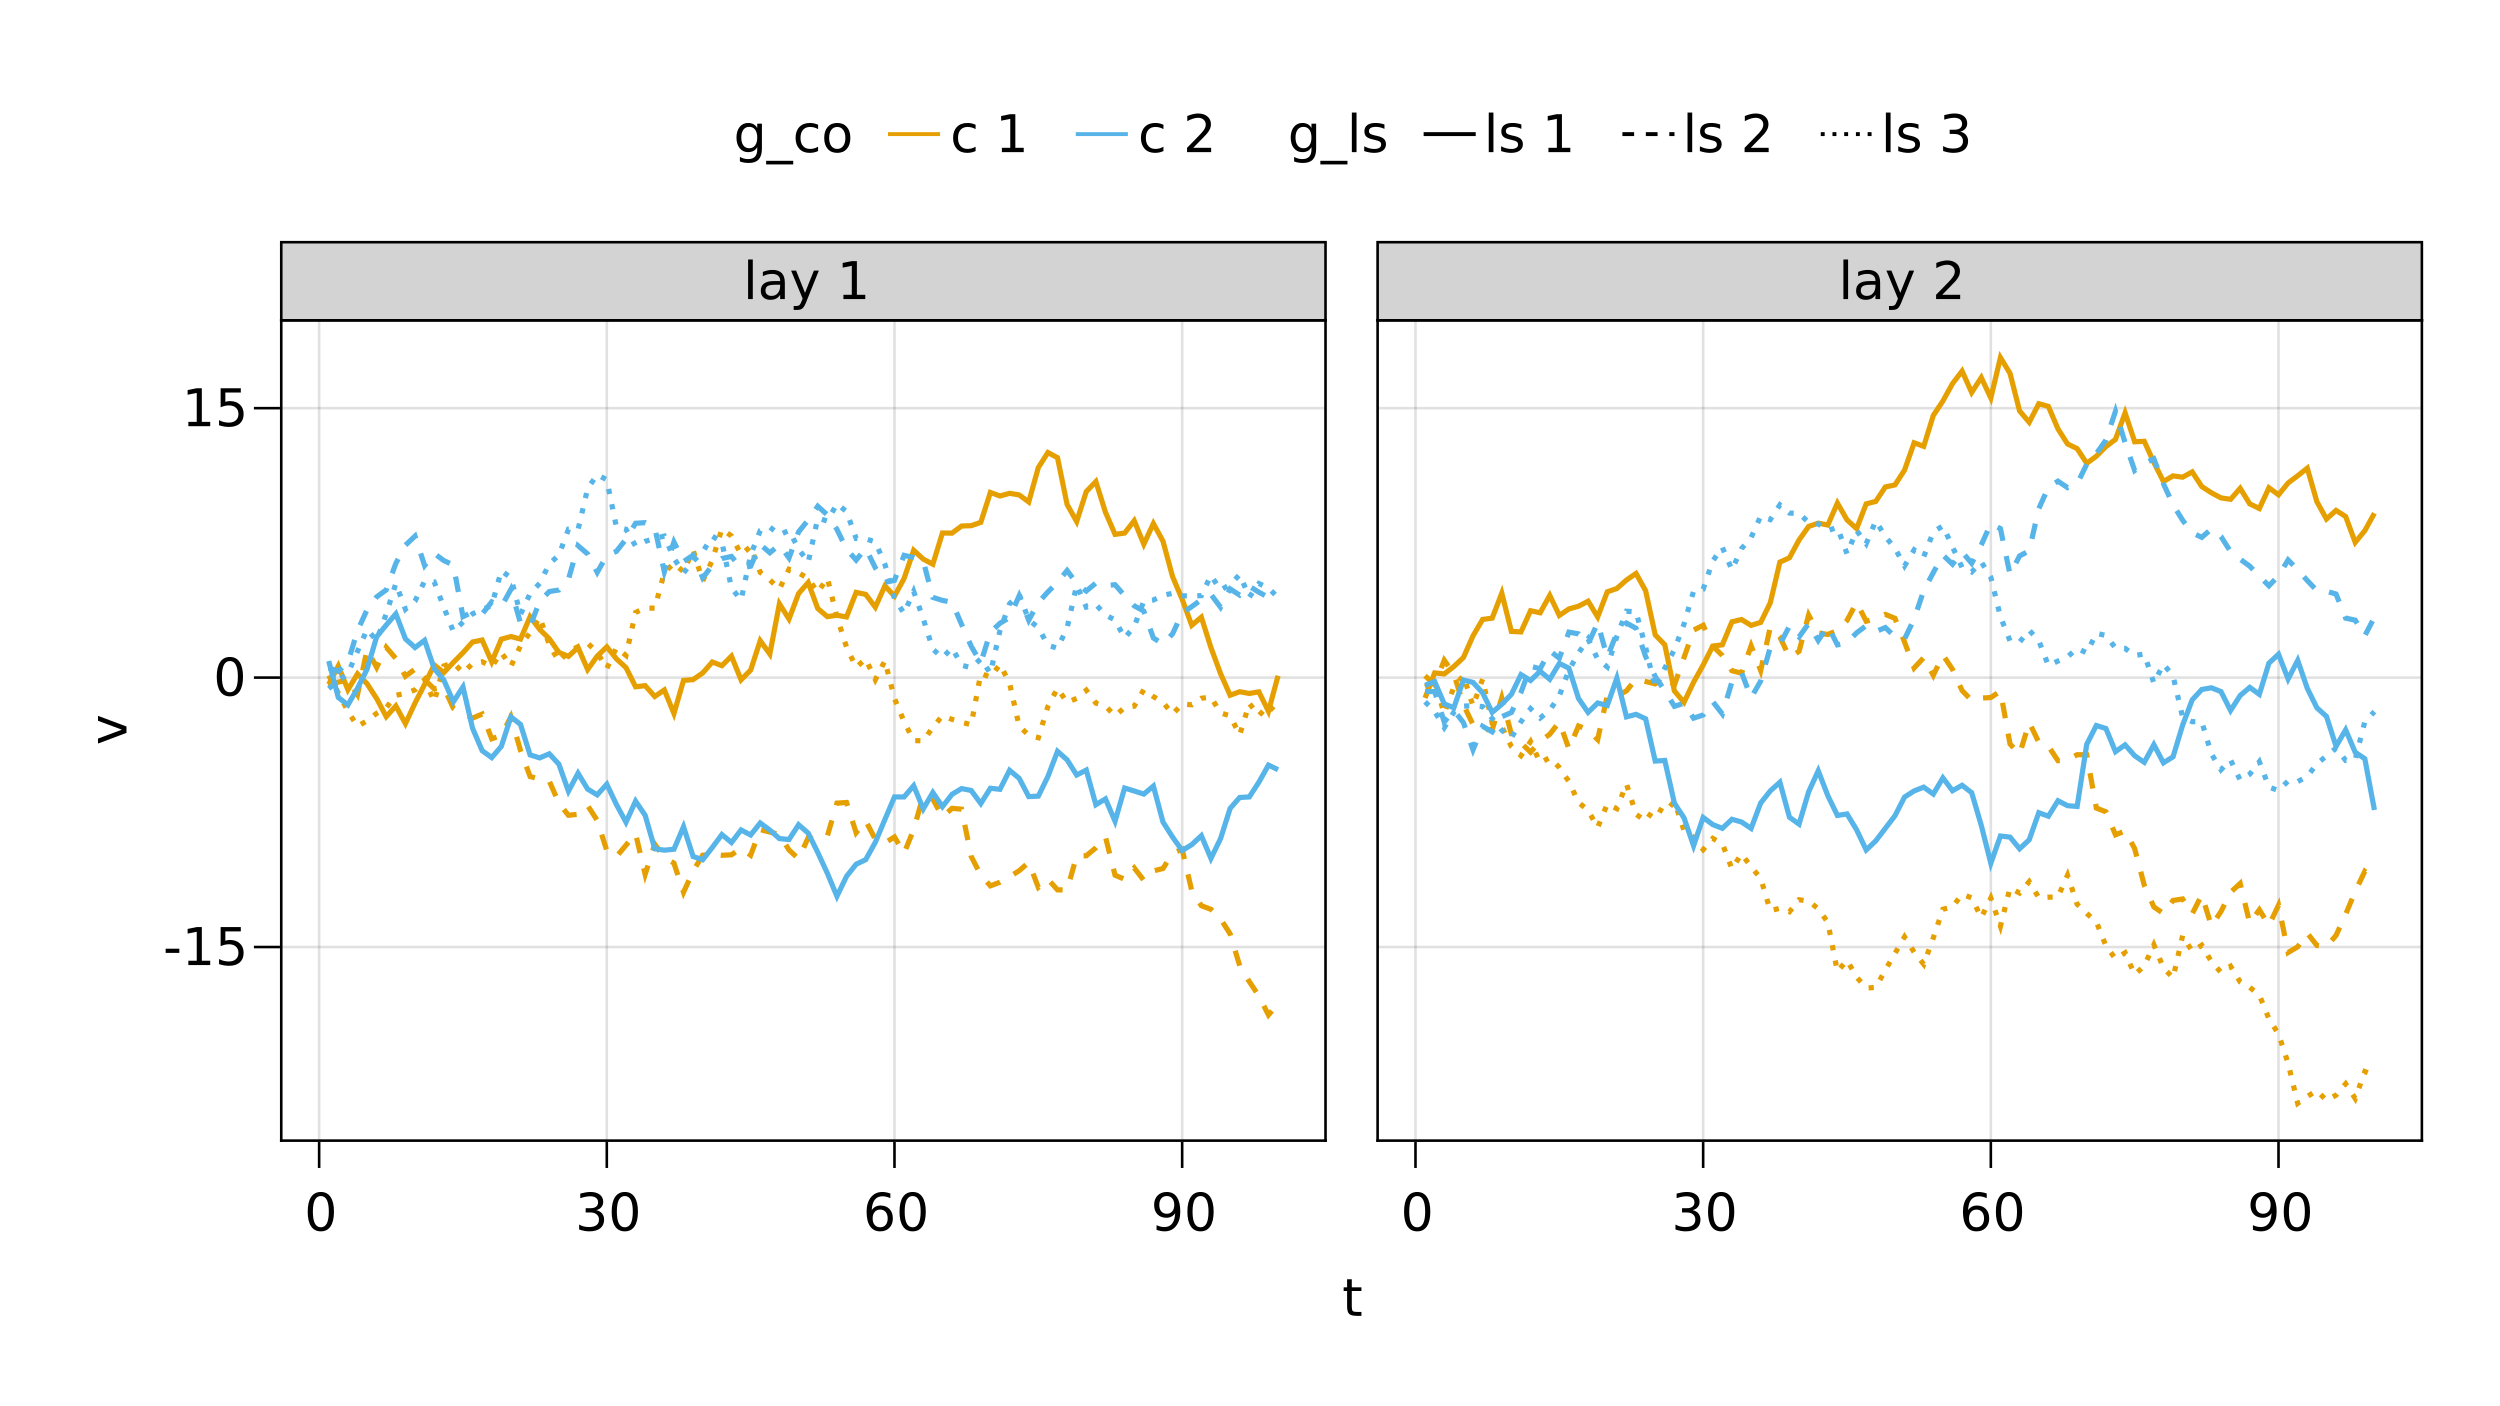 <?xml version="1.0" encoding="UTF-8"?>
<svg xmlns="http://www.w3.org/2000/svg" xmlns:xlink="http://www.w3.org/1999/xlink" width="960pt" height="540pt" viewBox="0 0 960 540" version="1.1">
<defs>
<g>
<symbol overflow="visible" id="glyph0-0">
<path style="stroke:none;" d="M 1 3.531 L 1 -14.109 L 11 -14.109 L 11 3.531 Z M 2.125 2.422 L 9.891 2.422 L 9.891 -12.984 L 2.125 -12.984 Z M 2.125 2.422 "/>
</symbol>
<symbol overflow="visible" id="glyph0-1">
<path style="stroke:none;" d="M 6.359 -13.281 C 5.336 -13.281 4.57 -12.781 4.062 -11.781 C 3.551 -10.781 3.297 -9.281 3.297 -7.281 C 3.297 -5.281 3.551 -3.781 4.062 -2.781 C 4.57 -1.781 5.336 -1.281 6.359 -1.281 C 7.379 -1.281 8.145 -1.781 8.656 -2.781 C 9.164 -3.781 9.422 -5.281 9.422 -7.281 C 9.422 -9.281 9.164 -10.781 8.656 -11.781 C 8.145 -12.781 7.379 -13.281 6.359 -13.281 Z M 6.359 -14.844 C 7.992 -14.844 9.238 -14.195 10.094 -12.906 C 10.957 -11.613 11.391 -9.738 11.391 -7.281 C 11.391 -4.82 10.957 -2.945 10.094 -1.656 C 9.238 -0.363 7.992 0.281 6.359 0.281 C 4.723 0.281 3.473 -0.363 2.609 -1.656 C 1.742 -2.945 1.312 -4.82 1.312 -7.281 C 1.312 -9.738 1.742 -11.613 2.609 -12.906 C 3.473 -14.195 4.723 -14.844 6.359 -14.844 Z M 6.359 -14.844 "/>
</symbol>
<symbol overflow="visible" id="glyph0-2">
<path style="stroke:none;" d="M 2.203 -0.297 L 2.203 -2.094 C 2.691 -1.863 3.191 -1.688 3.703 -1.562 C 4.211 -1.438 4.711 -1.375 5.203 -1.375 C 6.504 -1.375 7.492 -1.812 8.172 -2.688 C 8.859 -3.562 9.254 -4.895 9.359 -6.688 C 8.984 -6.125 8.504 -5.691 7.922 -5.391 C 7.336 -5.086 6.695 -4.938 6 -4.938 C 4.539 -4.938 3.383 -5.379 2.531 -6.266 C 1.688 -7.148 1.266 -8.359 1.266 -9.891 C 1.266 -11.379 1.707 -12.578 2.594 -13.484 C 3.477 -14.391 4.656 -14.844 6.125 -14.844 C 7.812 -14.844 9.098 -14.195 9.984 -12.906 C 10.867 -11.613 11.312 -9.738 11.312 -7.281 C 11.312 -4.977 10.766 -3.141 9.672 -1.766 C 8.586 -0.398 7.125 0.281 5.281 0.281 C 4.789 0.281 4.289 0.227 3.781 0.125 C 3.27 0.031 2.742 -0.109 2.203 -0.297 Z M 6.125 -6.484 C 7.008 -6.484 7.707 -6.785 8.219 -7.391 C 8.738 -7.992 9 -8.828 9 -9.891 C 9 -10.93 8.738 -11.754 8.219 -12.359 C 7.707 -12.973 7.008 -13.281 6.125 -13.281 C 5.238 -13.281 4.535 -12.973 4.016 -12.359 C 3.504 -11.754 3.25 -10.93 3.25 -9.891 C 3.25 -8.828 3.504 -7.992 4.016 -7.391 C 4.535 -6.785 5.238 -6.484 6.125 -6.484 Z M 6.125 -6.484 "/>
</symbol>
<symbol overflow="visible" id="glyph0-3">
<path style="stroke:none;" d="M 6.609 -8.078 C 5.723 -8.078 5.02 -7.773 4.5 -7.172 C 3.977 -6.566 3.719 -5.734 3.719 -4.672 C 3.719 -3.629 3.977 -2.801 4.5 -2.188 C 5.02 -1.582 5.723 -1.281 6.609 -1.281 C 7.492 -1.281 8.191 -1.582 8.703 -2.188 C 9.223 -2.801 9.484 -3.629 9.484 -4.672 C 9.484 -5.734 9.223 -6.566 8.703 -7.172 C 8.191 -7.773 7.492 -8.078 6.609 -8.078 Z M 10.516 -14.266 L 10.516 -12.469 C 10.023 -12.695 9.523 -12.875 9.016 -13 C 8.516 -13.125 8.016 -13.188 7.516 -13.188 C 6.211 -13.188 5.219 -12.742 4.531 -11.859 C 3.844 -10.984 3.453 -9.656 3.359 -7.875 C 3.742 -8.445 4.223 -8.883 4.797 -9.188 C 5.379 -9.488 6.02 -9.641 6.719 -9.641 C 8.188 -9.641 9.344 -9.191 10.188 -8.297 C 11.039 -7.41 11.469 -6.203 11.469 -4.672 C 11.469 -3.18 11.023 -1.984 10.141 -1.078 C 9.254 -0.172 8.078 0.281 6.609 0.281 C 4.922 0.281 3.629 -0.363 2.734 -1.656 C 1.836 -2.945 1.391 -4.82 1.391 -7.281 C 1.391 -9.582 1.938 -11.414 3.031 -12.781 C 4.125 -14.156 5.594 -14.844 7.438 -14.844 C 7.938 -14.844 8.438 -14.789 8.938 -14.688 C 9.445 -14.594 9.973 -14.453 10.516 -14.266 Z M 10.516 -14.266 "/>
</symbol>
<symbol overflow="visible" id="glyph0-4">
<path style="stroke:none;" d="M 3.656 -14.047 L 3.656 -10.938 L 7.359 -10.938 L 7.359 -9.547 L 3.656 -9.547 L 3.656 -3.609 C 3.656 -2.711 3.773 -2.133 4.016 -1.875 C 4.266 -1.625 4.766 -1.5 5.516 -1.5 L 7.359 -1.5 L 7.359 0 L 5.516 0 C 4.129 0 3.172 -0.254 2.641 -0.766 C 2.117 -1.285 1.859 -2.234 1.859 -3.609 L 1.859 -9.547 L 0.531 -9.547 L 0.531 -10.938 L 1.859 -10.938 L 1.859 -14.047 Z M 3.656 -14.047 "/>
</symbol>
<symbol overflow="visible" id="glyph1-0">
<path style="stroke:none;" d="M 1 3.531 L 1 -14.109 L 11 -14.109 L 11 3.531 Z M 2.125 2.422 L 9.891 2.422 L 9.891 -12.984 L 2.125 -12.984 Z M 2.125 2.422 "/>
</symbol>
<symbol overflow="visible" id="glyph1-1">
<path style="stroke:none;" d="M 8.109 -7.859 C 9.055 -7.66 9.797 -7.238 10.328 -6.594 C 10.859 -5.957 11.125 -5.172 11.125 -4.234 C 11.125 -2.797 10.629 -1.68 9.641 -0.891 C 8.648 -0.109 7.242 0.281 5.422 0.281 C 4.805 0.281 4.176 0.219 3.531 0.094 C 2.883 -0.02 2.219 -0.195 1.531 -0.438 L 1.531 -2.344 C 2.07 -2.02 2.664 -1.773 3.312 -1.609 C 3.969 -1.453 4.648 -1.375 5.359 -1.375 C 6.598 -1.375 7.539 -1.617 8.188 -2.109 C 8.832 -2.598 9.156 -3.305 9.156 -4.234 C 9.156 -5.098 8.852 -5.77 8.25 -6.25 C 7.656 -6.738 6.82 -6.984 5.75 -6.984 L 4.047 -6.984 L 4.047 -8.609 L 5.828 -8.609 C 6.797 -8.609 7.535 -8.801 8.047 -9.188 C 8.555 -9.57 8.812 -10.129 8.812 -10.859 C 8.812 -11.609 8.547 -12.18 8.016 -12.578 C 7.492 -12.984 6.738 -13.188 5.75 -13.188 C 5.207 -13.188 4.625 -13.125 4 -13 C 3.383 -12.883 2.707 -12.707 1.969 -12.469 L 1.969 -14.219 C 2.719 -14.426 3.414 -14.582 4.062 -14.688 C 4.719 -14.789 5.336 -14.844 5.922 -14.844 C 7.422 -14.844 8.602 -14.5 9.469 -13.812 C 10.344 -13.133 10.781 -12.219 10.781 -11.062 C 10.781 -10.258 10.547 -9.578 10.078 -9.016 C 9.617 -8.461 8.961 -8.078 8.109 -7.859 Z M 8.109 -7.859 "/>
</symbol>
<symbol overflow="visible" id="glyph2-0">
<path style="stroke:none;" d="M 1 3.531 L 1 -14.109 L 11 -14.109 L 11 3.531 Z M 2.125 2.422 L 9.891 2.422 L 9.891 -12.984 L 2.125 -12.984 Z M 2.125 2.422 "/>
</symbol>
<symbol overflow="visible" id="glyph2-1">
<path style="stroke:none;" d="M 6.359 -13.281 C 5.336 -13.281 4.57 -12.781 4.062 -11.781 C 3.551 -10.781 3.297 -9.281 3.297 -7.281 C 3.297 -5.281 3.551 -3.781 4.062 -2.781 C 4.57 -1.781 5.336 -1.281 6.359 -1.281 C 7.379 -1.281 8.145 -1.781 8.656 -2.781 C 9.164 -3.781 9.422 -5.281 9.422 -7.281 C 9.422 -9.281 9.164 -10.781 8.656 -11.781 C 8.145 -12.781 7.379 -13.281 6.359 -13.281 Z M 6.359 -14.844 C 7.992 -14.844 9.238 -14.195 10.094 -12.906 C 10.957 -11.613 11.391 -9.738 11.391 -7.281 C 11.391 -4.82 10.957 -2.945 10.094 -1.656 C 9.238 -0.363 7.992 0.281 6.359 0.281 C 4.723 0.281 3.473 -0.363 2.609 -1.656 C 1.742 -2.945 1.312 -4.82 1.312 -7.281 C 1.312 -9.738 1.742 -11.613 2.609 -12.906 C 3.473 -14.195 4.723 -14.844 6.359 -14.844 Z M 6.359 -14.844 "/>
</symbol>
<symbol overflow="visible" id="glyph2-2">
<path style="stroke:none;" d="M 6.609 -8.078 C 5.723 -8.078 5.02 -7.773 4.5 -7.172 C 3.977 -6.566 3.719 -5.734 3.719 -4.672 C 3.719 -3.629 3.977 -2.801 4.5 -2.188 C 5.02 -1.582 5.723 -1.281 6.609 -1.281 C 7.492 -1.281 8.191 -1.582 8.703 -2.188 C 9.223 -2.801 9.484 -3.629 9.484 -4.672 C 9.484 -5.734 9.223 -6.566 8.703 -7.172 C 8.191 -7.773 7.492 -8.078 6.609 -8.078 Z M 10.516 -14.266 L 10.516 -12.469 C 10.023 -12.695 9.523 -12.875 9.016 -13 C 8.516 -13.125 8.016 -13.188 7.516 -13.188 C 6.211 -13.188 5.219 -12.742 4.531 -11.859 C 3.844 -10.984 3.453 -9.656 3.359 -7.875 C 3.742 -8.445 4.223 -8.883 4.797 -9.188 C 5.379 -9.488 6.02 -9.641 6.719 -9.641 C 8.188 -9.641 9.344 -9.191 10.188 -8.297 C 11.039 -7.41 11.469 -6.203 11.469 -4.672 C 11.469 -3.18 11.023 -1.984 10.141 -1.078 C 9.254 -0.172 8.078 0.281 6.609 0.281 C 4.922 0.281 3.629 -0.363 2.734 -1.656 C 1.836 -2.945 1.391 -4.82 1.391 -7.281 C 1.391 -9.582 1.938 -11.414 3.031 -12.781 C 4.125 -14.156 5.594 -14.844 7.438 -14.844 C 7.938 -14.844 8.438 -14.789 8.938 -14.688 C 9.445 -14.594 9.973 -14.453 10.516 -14.266 Z M 10.516 -14.266 "/>
</symbol>
<symbol overflow="visible" id="glyph3-0">
<path style="stroke:none;" d="M 1 3.531 L 1 -14.109 L 11 -14.109 L 11 3.531 Z M 2.125 2.422 L 9.891 2.422 L 9.891 -12.984 L 2.125 -12.984 Z M 2.125 2.422 "/>
</symbol>
<symbol overflow="visible" id="glyph3-1">
<path style="stroke:none;" d="M 6.359 -13.281 C 5.336 -13.281 4.57 -12.781 4.062 -11.781 C 3.551 -10.781 3.297 -9.281 3.297 -7.281 C 3.297 -5.281 3.551 -3.781 4.062 -2.781 C 4.57 -1.781 5.336 -1.281 6.359 -1.281 C 7.379 -1.281 8.145 -1.781 8.656 -2.781 C 9.164 -3.781 9.422 -5.281 9.422 -7.281 C 9.422 -9.281 9.164 -10.781 8.656 -11.781 C 8.145 -12.781 7.379 -13.281 6.359 -13.281 Z M 6.359 -14.844 C 7.992 -14.844 9.238 -14.195 10.094 -12.906 C 10.957 -11.613 11.391 -9.738 11.391 -7.281 C 11.391 -4.82 10.957 -2.945 10.094 -1.656 C 9.238 -0.363 7.992 0.281 6.359 0.281 C 4.723 0.281 3.473 -0.363 2.609 -1.656 C 1.742 -2.945 1.312 -4.82 1.312 -7.281 C 1.312 -9.738 1.742 -11.613 2.609 -12.906 C 3.473 -14.195 4.723 -14.844 6.359 -14.844 Z M 6.359 -14.844 "/>
</symbol>
<symbol overflow="visible" id="glyph4-0">
<path style="stroke:none;" d="M 1 3.531 L 1 -14.109 L 11 -14.109 L 11 3.531 Z M 2.125 2.422 L 9.891 2.422 L 9.891 -12.984 L 2.125 -12.984 Z M 2.125 2.422 "/>
</symbol>
<symbol overflow="visible" id="glyph4-1">
<path style="stroke:none;" d="M 0.984 -6.281 L 6.234 -6.281 L 6.234 -4.672 L 0.984 -4.672 Z M 0.984 -6.281 "/>
</symbol>
<symbol overflow="visible" id="glyph5-0">
<path style="stroke:none;" d="M 1 3.531 L 1 -14.109 L 11 -14.109 L 11 3.531 Z M 2.125 2.422 L 9.891 2.422 L 9.891 -12.984 L 2.125 -12.984 Z M 2.125 2.422 "/>
</symbol>
<symbol overflow="visible" id="glyph5-1">
<path style="stroke:none;" d="M 2.484 -1.656 L 5.703 -1.656 L 5.703 -12.781 L 2.203 -12.078 L 2.203 -13.875 L 5.688 -14.578 L 7.656 -14.578 L 7.656 -1.656 L 10.875 -1.656 L 10.875 0 L 2.484 0 Z M 2.484 -1.656 "/>
</symbol>
<symbol overflow="visible" id="glyph6-0">
<path style="stroke:none;" d="M 1 3.531 L 1 -14.109 L 11 -14.109 L 11 3.531 Z M 2.125 2.422 L 9.891 2.422 L 9.891 -12.984 L 2.125 -12.984 Z M 2.125 2.422 "/>
</symbol>
<symbol overflow="visible" id="glyph6-1">
<path style="stroke:none;" d="M 2.156 -14.578 L 9.906 -14.578 L 9.906 -12.922 L 3.969 -12.922 L 3.969 -9.344 C 4.25 -9.445 4.531 -9.52 4.812 -9.562 C 5.102 -9.613 5.395 -9.641 5.688 -9.641 C 7.312 -9.641 8.598 -9.191 9.547 -8.297 C 10.504 -7.41 10.984 -6.203 10.984 -4.672 C 10.984 -3.109 10.492 -1.891 9.516 -1.016 C 8.535 -0.148 7.156 0.281 5.375 0.281 C 4.77 0.281 4.148 0.227 3.516 0.125 C 2.879 0.02 2.223 -0.133 1.547 -0.344 L 1.547 -2.328 C 2.129 -2.004 2.734 -1.766 3.359 -1.609 C 3.984 -1.453 4.645 -1.375 5.344 -1.375 C 6.469 -1.375 7.359 -1.672 8.016 -2.266 C 8.672 -2.859 9 -3.66 9 -4.672 C 9 -5.691 8.672 -6.5 8.016 -7.094 C 7.359 -7.688 6.469 -7.984 5.344 -7.984 C 4.812 -7.984 4.285 -7.922 3.766 -7.797 C 3.242 -7.68 2.707 -7.5 2.156 -7.25 Z M 2.156 -14.578 "/>
</symbol>
<symbol overflow="visible" id="glyph7-0">
<path style="stroke:none;" d="M 1 3.531 L 1 -14.109 L 11 -14.109 L 11 3.531 Z M 2.125 2.422 L 9.891 2.422 L 9.891 -12.984 L 2.125 -12.984 Z M 2.125 2.422 "/>
</symbol>
<symbol overflow="visible" id="glyph7-1">
<path style="stroke:none;" d="M 6.359 -13.281 C 5.336 -13.281 4.57 -12.781 4.062 -11.781 C 3.551 -10.781 3.297 -9.281 3.297 -7.281 C 3.297 -5.281 3.551 -3.781 4.062 -2.781 C 4.57 -1.781 5.336 -1.281 6.359 -1.281 C 7.379 -1.281 8.145 -1.781 8.656 -2.781 C 9.164 -3.781 9.422 -5.281 9.422 -7.281 C 9.422 -9.281 9.164 -10.781 8.656 -11.781 C 8.145 -12.781 7.379 -13.281 6.359 -13.281 Z M 6.359 -14.844 C 7.992 -14.844 9.238 -14.195 10.094 -12.906 C 10.957 -11.613 11.391 -9.738 11.391 -7.281 C 11.391 -4.82 10.957 -2.945 10.094 -1.656 C 9.238 -0.363 7.992 0.281 6.359 0.281 C 4.723 0.281 3.473 -0.363 2.609 -1.656 C 1.742 -2.945 1.312 -4.82 1.312 -7.281 C 1.312 -9.738 1.742 -11.613 2.609 -12.906 C 3.473 -14.195 4.723 -14.844 6.359 -14.844 Z M 6.359 -14.844 "/>
</symbol>
<symbol overflow="visible" id="glyph8-0">
<path style="stroke:none;" d="M 1 3.531 L 1 -14.109 L 11 -14.109 L 11 3.531 Z M 2.125 2.422 L 9.891 2.422 L 9.891 -12.984 L 2.125 -12.984 Z M 2.125 2.422 "/>
</symbol>
<symbol overflow="visible" id="glyph8-1">
<path style="stroke:none;" d="M 2.484 -1.656 L 5.703 -1.656 L 5.703 -12.781 L 2.203 -12.078 L 2.203 -13.875 L 5.688 -14.578 L 7.656 -14.578 L 7.656 -1.656 L 10.875 -1.656 L 10.875 0 L 2.484 0 Z M 2.484 -1.656 "/>
</symbol>
<symbol overflow="visible" id="glyph9-0">
<path style="stroke:none;" d="M 1 3.531 L 1 -14.109 L 11 -14.109 L 11 3.531 Z M 2.125 2.422 L 9.891 2.422 L 9.891 -12.984 L 2.125 -12.984 Z M 2.125 2.422 "/>
</symbol>
<symbol overflow="visible" id="glyph9-1">
<path style="stroke:none;" d="M 2.156 -14.578 L 9.906 -14.578 L 9.906 -12.922 L 3.969 -12.922 L 3.969 -9.344 C 4.25 -9.445 4.531 -9.52 4.812 -9.562 C 5.102 -9.613 5.395 -9.641 5.688 -9.641 C 7.312 -9.641 8.598 -9.191 9.547 -8.297 C 10.504 -7.41 10.984 -6.203 10.984 -4.672 C 10.984 -3.109 10.492 -1.891 9.516 -1.016 C 8.535 -0.148 7.156 0.281 5.375 0.281 C 4.77 0.281 4.148 0.227 3.516 0.125 C 2.879 0.02 2.223 -0.133 1.547 -0.344 L 1.547 -2.328 C 2.129 -2.004 2.734 -1.766 3.359 -1.609 C 3.984 -1.453 4.645 -1.375 5.344 -1.375 C 6.469 -1.375 7.359 -1.672 8.016 -2.266 C 8.672 -2.859 9 -3.66 9 -4.672 C 9 -5.691 8.672 -6.5 8.016 -7.094 C 7.359 -7.688 6.469 -7.984 5.344 -7.984 C 4.812 -7.984 4.285 -7.922 3.766 -7.797 C 3.242 -7.68 2.707 -7.5 2.156 -7.25 Z M 2.156 -14.578 "/>
</symbol>
<symbol overflow="visible" id="glyph10-0">
<path style="stroke:none;" d="M 1 3.531 L 1 -14.109 L 11 -14.109 L 11 3.531 Z M 2.125 2.422 L 9.891 2.422 L 9.891 -12.984 L 2.125 -12.984 Z M 2.125 2.422 "/>
</symbol>
<symbol overflow="visible" id="glyph10-1">
<path style="stroke:none;" d="M 8.109 -7.859 C 9.055 -7.66 9.797 -7.238 10.328 -6.594 C 10.859 -5.957 11.125 -5.172 11.125 -4.234 C 11.125 -2.797 10.629 -1.68 9.641 -0.891 C 8.648 -0.109 7.242 0.281 5.422 0.281 C 4.805 0.281 4.176 0.219 3.531 0.094 C 2.883 -0.02 2.219 -0.195 1.531 -0.438 L 1.531 -2.344 C 2.07 -2.02 2.664 -1.773 3.312 -1.609 C 3.969 -1.453 4.648 -1.375 5.359 -1.375 C 6.598 -1.375 7.539 -1.617 8.188 -2.109 C 8.832 -2.598 9.156 -3.305 9.156 -4.234 C 9.156 -5.098 8.852 -5.77 8.25 -6.25 C 7.656 -6.738 6.82 -6.984 5.75 -6.984 L 4.047 -6.984 L 4.047 -8.609 L 5.828 -8.609 C 6.797 -8.609 7.535 -8.801 8.047 -9.188 C 8.555 -9.57 8.812 -10.129 8.812 -10.859 C 8.812 -11.609 8.547 -12.18 8.016 -12.578 C 7.492 -12.984 6.738 -13.188 5.75 -13.188 C 5.207 -13.188 4.625 -13.125 4 -13 C 3.383 -12.883 2.707 -12.707 1.969 -12.469 L 1.969 -14.219 C 2.719 -14.426 3.414 -14.582 4.062 -14.688 C 4.719 -14.789 5.336 -14.844 5.922 -14.844 C 7.422 -14.844 8.602 -14.5 9.469 -13.812 C 10.344 -13.133 10.781 -12.219 10.781 -11.062 C 10.781 -10.258 10.547 -9.578 10.078 -9.016 C 9.617 -8.461 8.961 -8.078 8.109 -7.859 Z M 8.109 -7.859 "/>
</symbol>
<symbol overflow="visible" id="glyph10-2">
<path style="stroke:none;" d="M 6.359 -13.281 C 5.336 -13.281 4.57 -12.781 4.062 -11.781 C 3.551 -10.781 3.297 -9.281 3.297 -7.281 C 3.297 -5.281 3.551 -3.781 4.062 -2.781 C 4.57 -1.781 5.336 -1.281 6.359 -1.281 C 7.379 -1.281 8.145 -1.781 8.656 -2.781 C 9.164 -3.781 9.422 -5.281 9.422 -7.281 C 9.422 -9.281 9.164 -10.781 8.656 -11.781 C 8.145 -12.781 7.379 -13.281 6.359 -13.281 Z M 6.359 -14.844 C 7.992 -14.844 9.238 -14.195 10.094 -12.906 C 10.957 -11.613 11.391 -9.738 11.391 -7.281 C 11.391 -4.82 10.957 -2.945 10.094 -1.656 C 9.238 -0.363 7.992 0.281 6.359 0.281 C 4.723 0.281 3.473 -0.363 2.609 -1.656 C 1.742 -2.945 1.312 -4.82 1.312 -7.281 C 1.312 -9.738 1.742 -11.613 2.609 -12.906 C 3.473 -14.195 4.723 -14.844 6.359 -14.844 Z M 6.359 -14.844 "/>
</symbol>
<symbol overflow="visible" id="glyph11-0">
<path style="stroke:none;" d="M 1 3.531 L 1 -14.109 L 11 -14.109 L 11 3.531 Z M 2.125 2.422 L 9.891 2.422 L 9.891 -12.984 L 2.125 -12.984 Z M 2.125 2.422 "/>
</symbol>
<symbol overflow="visible" id="glyph11-1">
<path style="stroke:none;" d="M 6.359 -13.281 C 5.336 -13.281 4.57 -12.781 4.062 -11.781 C 3.551 -10.781 3.297 -9.281 3.297 -7.281 C 3.297 -5.281 3.551 -3.781 4.062 -2.781 C 4.57 -1.781 5.336 -1.281 6.359 -1.281 C 7.379 -1.281 8.145 -1.781 8.656 -2.781 C 9.164 -3.781 9.422 -5.281 9.422 -7.281 C 9.422 -9.281 9.164 -10.781 8.656 -11.781 C 8.145 -12.781 7.379 -13.281 6.359 -13.281 Z M 6.359 -14.844 C 7.992 -14.844 9.238 -14.195 10.094 -12.906 C 10.957 -11.613 11.391 -9.738 11.391 -7.281 C 11.391 -4.82 10.957 -2.945 10.094 -1.656 C 9.238 -0.363 7.992 0.281 6.359 0.281 C 4.723 0.281 3.473 -0.363 2.609 -1.656 C 1.742 -2.945 1.312 -4.82 1.312 -7.281 C 1.312 -9.738 1.742 -11.613 2.609 -12.906 C 3.473 -14.195 4.723 -14.844 6.359 -14.844 Z M 6.359 -14.844 "/>
</symbol>
<symbol overflow="visible" id="glyph11-2">
<path style="stroke:none;" d="M 2.203 -0.297 L 2.203 -2.094 C 2.691 -1.863 3.191 -1.688 3.703 -1.562 C 4.211 -1.438 4.711 -1.375 5.203 -1.375 C 6.504 -1.375 7.492 -1.812 8.172 -2.688 C 8.859 -3.562 9.254 -4.895 9.359 -6.688 C 8.984 -6.125 8.504 -5.691 7.922 -5.391 C 7.336 -5.086 6.695 -4.938 6 -4.938 C 4.539 -4.938 3.383 -5.379 2.531 -6.266 C 1.688 -7.148 1.266 -8.359 1.266 -9.891 C 1.266 -11.379 1.707 -12.578 2.594 -13.484 C 3.477 -14.391 4.656 -14.844 6.125 -14.844 C 7.812 -14.844 9.098 -14.195 9.984 -12.906 C 10.867 -11.613 11.312 -9.738 11.312 -7.281 C 11.312 -4.977 10.766 -3.141 9.672 -1.766 C 8.586 -0.398 7.125 0.281 5.281 0.281 C 4.789 0.281 4.289 0.227 3.781 0.125 C 3.27 0.031 2.742 -0.109 2.203 -0.297 Z M 6.125 -6.484 C 7.008 -6.484 7.707 -6.785 8.219 -7.391 C 8.738 -7.992 9 -8.828 9 -9.891 C 9 -10.93 8.738 -11.754 8.219 -12.359 C 7.707 -12.973 7.008 -13.281 6.125 -13.281 C 5.238 -13.281 4.535 -12.973 4.016 -12.359 C 3.504 -11.754 3.25 -10.93 3.25 -9.891 C 3.25 -8.828 3.504 -7.992 4.016 -7.391 C 4.535 -6.785 5.238 -6.484 6.125 -6.484 Z M 6.125 -6.484 "/>
</symbol>
<symbol overflow="visible" id="glyph12-0">
<path style="stroke:none;" d="M 1 3.531 L 1 -14.109 L 11 -14.109 L 11 3.531 Z M 2.125 2.422 L 9.891 2.422 L 9.891 -12.984 L 2.125 -12.984 Z M 2.125 2.422 "/>
</symbol>
<symbol overflow="visible" id="glyph12-1">
<path style="stroke:none;" d="M 1.891 -15.203 L 3.688 -15.203 L 3.688 0 L 1.891 0 Z M 1.891 -15.203 "/>
</symbol>
<symbol overflow="visible" id="glyph12-2">
<path style="stroke:none;" d="M 6.438 1.016 C 5.926 2.316 5.43 3.164 4.953 3.562 C 4.473 3.957 3.828 4.156 3.016 4.156 L 1.578 4.156 L 1.578 2.656 L 2.641 2.656 C 3.129 2.656 3.508 2.535 3.781 2.297 C 4.062 2.066 4.367 1.516 4.703 0.641 L 5.016 -0.172 L 0.594 -10.938 L 2.5 -10.938 L 5.922 -2.391 L 9.344 -10.938 L 11.234 -10.938 Z M 6.438 1.016 "/>
</symbol>
<symbol overflow="visible" id="glyph12-3">
<path style="stroke:none;" d=""/>
</symbol>
<symbol overflow="visible" id="glyph12-4">
<path style="stroke:none;" d="M 2.484 -1.656 L 5.703 -1.656 L 5.703 -12.781 L 2.203 -12.078 L 2.203 -13.875 L 5.688 -14.578 L 7.656 -14.578 L 7.656 -1.656 L 10.875 -1.656 L 10.875 0 L 2.484 0 Z M 2.484 -1.656 "/>
</symbol>
<symbol overflow="visible" id="glyph13-0">
<path style="stroke:none;" d="M 1 3.531 L 1 -14.109 L 11 -14.109 L 11 3.531 Z M 2.125 2.422 L 9.891 2.422 L 9.891 -12.984 L 2.125 -12.984 Z M 2.125 2.422 "/>
</symbol>
<symbol overflow="visible" id="glyph13-1">
<path style="stroke:none;" d="M 6.859 -5.5 C 5.398 -5.5 4.391 -5.332 3.828 -5 C 3.273 -4.664 3 -4.098 3 -3.297 C 3 -2.66 3.207 -2.156 3.625 -1.781 C 4.051 -1.406 4.625 -1.219 5.344 -1.219 C 6.344 -1.219 7.141 -1.57 7.734 -2.281 C 8.336 -2.988 8.641 -3.926 8.641 -5.094 L 8.641 -5.5 Z M 10.438 -6.234 L 10.438 0 L 8.641 0 L 8.641 -1.656 C 8.234 -1 7.723 -0.508 7.109 -0.188 C 6.492 0.125 5.742 0.281 4.859 0.281 C 3.742 0.281 2.852 -0.031 2.188 -0.656 C 1.531 -1.289 1.203 -2.133 1.203 -3.188 C 1.203 -4.414 1.613 -5.344 2.438 -5.969 C 3.258 -6.594 4.488 -6.906 6.125 -6.906 L 8.641 -6.906 L 8.641 -7.078 C 8.641 -7.91 8.367 -8.551 7.828 -9 C 7.285 -9.445 6.52 -9.672 5.531 -9.672 C 4.906 -9.672 4.297 -9.598 3.703 -9.453 C 3.117 -9.305 2.551 -9.082 2 -8.781 L 2 -10.438 C 2.656 -10.695 3.289 -10.891 3.906 -11.016 C 4.531 -11.141 5.133 -11.203 5.719 -11.203 C 7.301 -11.203 8.484 -10.789 9.266 -9.969 C 10.047 -9.145 10.438 -7.898 10.438 -6.234 Z M 10.438 -6.234 "/>
</symbol>
<symbol overflow="visible" id="glyph14-0">
<path style="stroke:none;" d="M 1 3.531 L 1 -14.109 L 11 -14.109 L 11 3.531 Z M 2.125 2.422 L 9.891 2.422 L 9.891 -12.984 L 2.125 -12.984 Z M 2.125 2.422 "/>
</symbol>
<symbol overflow="visible" id="glyph14-1">
<path style="stroke:none;" d="M 1.891 -15.203 L 3.688 -15.203 L 3.688 0 L 1.891 0 Z M 1.891 -15.203 "/>
</symbol>
<symbol overflow="visible" id="glyph14-2">
<path style="stroke:none;" d="M 6.438 1.016 C 5.926 2.316 5.43 3.164 4.953 3.562 C 4.473 3.957 3.828 4.156 3.016 4.156 L 1.578 4.156 L 1.578 2.656 L 2.641 2.656 C 3.129 2.656 3.508 2.535 3.781 2.297 C 4.062 2.066 4.367 1.516 4.703 0.641 L 5.016 -0.172 L 0.594 -10.938 L 2.5 -10.938 L 5.922 -2.391 L 9.344 -10.938 L 11.234 -10.938 Z M 6.438 1.016 "/>
</symbol>
<symbol overflow="visible" id="glyph14-3">
<path style="stroke:none;" d=""/>
</symbol>
<symbol overflow="visible" id="glyph14-4">
<path style="stroke:none;" d="M 3.844 -1.656 L 10.719 -1.656 L 10.719 0 L 1.469 0 L 1.469 -1.656 C 2.219 -2.438 3.238 -3.477 4.531 -4.781 C 5.82 -6.082 6.633 -6.926 6.969 -7.312 C 7.594 -8.02 8.031 -8.617 8.281 -9.109 C 8.531 -9.598 8.656 -10.082 8.656 -10.562 C 8.656 -11.332 8.383 -11.961 7.844 -12.453 C 7.301 -12.941 6.594 -13.188 5.719 -13.188 C 5.102 -13.188 4.453 -13.078 3.766 -12.859 C 3.078 -12.648 2.344 -12.328 1.562 -11.891 L 1.562 -13.875 C 2.352 -14.195 3.094 -14.438 3.781 -14.594 C 4.477 -14.758 5.113 -14.844 5.688 -14.844 C 7.195 -14.844 8.398 -14.461 9.297 -13.703 C 10.191 -12.953 10.641 -11.945 10.641 -10.688 C 10.641 -10.082 10.523 -9.508 10.297 -8.969 C 10.078 -8.438 9.672 -7.805 9.078 -7.078 C 8.922 -6.891 8.406 -6.344 7.531 -5.438 C 6.656 -4.539 5.426 -3.281 3.844 -1.656 Z M 3.844 -1.656 "/>
</symbol>
<symbol overflow="visible" id="glyph15-0">
<path style="stroke:none;" d="M 1 3.531 L 1 -14.109 L 11 -14.109 L 11 3.531 Z M 2.125 2.422 L 9.891 2.422 L 9.891 -12.984 L 2.125 -12.984 Z M 2.125 2.422 "/>
</symbol>
<symbol overflow="visible" id="glyph15-1">
<path style="stroke:none;" d="M 6.859 -5.5 C 5.398 -5.5 4.391 -5.332 3.828 -5 C 3.273 -4.664 3 -4.098 3 -3.297 C 3 -2.66 3.207 -2.156 3.625 -1.781 C 4.051 -1.406 4.625 -1.219 5.344 -1.219 C 6.344 -1.219 7.141 -1.57 7.734 -2.281 C 8.336 -2.988 8.641 -3.926 8.641 -5.094 L 8.641 -5.5 Z M 10.438 -6.234 L 10.438 0 L 8.641 0 L 8.641 -1.656 C 8.234 -1 7.723 -0.508 7.109 -0.188 C 6.492 0.125 5.742 0.281 4.859 0.281 C 3.742 0.281 2.852 -0.031 2.188 -0.656 C 1.531 -1.289 1.203 -2.133 1.203 -3.188 C 1.203 -4.414 1.613 -5.344 2.438 -5.969 C 3.258 -6.594 4.488 -6.906 6.125 -6.906 L 8.641 -6.906 L 8.641 -7.078 C 8.641 -7.91 8.367 -8.551 7.828 -9 C 7.285 -9.445 6.52 -9.672 5.531 -9.672 C 4.906 -9.672 4.297 -9.598 3.703 -9.453 C 3.117 -9.305 2.551 -9.082 2 -8.781 L 2 -10.438 C 2.656 -10.695 3.289 -10.891 3.906 -11.016 C 4.531 -11.141 5.133 -11.203 5.719 -11.203 C 7.301 -11.203 8.484 -10.789 9.266 -9.969 C 10.047 -9.145 10.438 -7.898 10.438 -6.234 Z M 10.438 -6.234 "/>
</symbol>
<symbol overflow="visible" id="glyph16-0">
<path style="stroke:none;" d="M 3.531 -1 L -14.109 -1 L -14.109 -11 L 3.531 -11 Z M 2.422 -2.125 L 2.422 -9.891 L -12.984 -9.891 L -12.984 -2.125 Z M 2.422 -2.125 "/>
</symbol>
<symbol overflow="visible" id="glyph16-1">
<path style="stroke:none;" d="M -10.938 -0.594 L -10.938 -2.5 L -1.766 -5.922 L -10.938 -9.344 L -10.938 -11.234 L 0 -7.141 L 0 -4.703 Z M -10.938 -0.594 "/>
</symbol>
<symbol overflow="visible" id="glyph17-0">
<path style="stroke:none;" d="M 1 3.531 L 1 -14.109 L 11 -14.109 L 11 3.531 Z M 2.125 2.422 L 9.891 2.422 L 9.891 -12.984 L 2.125 -12.984 Z M 2.125 2.422 "/>
</symbol>
<symbol overflow="visible" id="glyph17-1">
<path style="stroke:none;" d="M 9.078 -5.594 C 9.078 -6.895 8.805 -7.906 8.266 -8.625 C 7.734 -9.344 6.984 -9.703 6.016 -9.703 C 5.055 -9.703 4.305 -9.344 3.766 -8.625 C 3.223 -7.906 2.953 -6.895 2.953 -5.594 C 2.953 -4.301 3.223 -3.297 3.766 -2.578 C 4.305 -1.859 5.055 -1.5 6.016 -1.5 C 6.984 -1.5 7.734 -1.859 8.266 -2.578 C 8.805 -3.297 9.078 -4.301 9.078 -5.594 Z M 10.875 -1.359 C 10.875 0.504 10.461 1.891 9.641 2.797 C 8.816 3.703 7.551 4.156 5.844 4.156 C 5.207 4.156 4.609 4.109 4.047 4.016 C 3.492 3.922 2.953 3.773 2.422 3.578 L 2.422 1.844 C 2.953 2.125 3.473 2.332 3.984 2.469 C 4.492 2.602 5.02 2.672 5.562 2.672 C 6.738 2.672 7.617 2.363 8.203 1.75 C 8.785 1.133 9.078 0.207 9.078 -1.031 L 9.078 -1.922 C 8.711 -1.273 8.238 -0.789 7.656 -0.469 C 7.07 -0.156 6.379 0 5.578 0 C 4.234 0 3.148 -0.508 2.328 -1.531 C 1.516 -2.551 1.109 -3.906 1.109 -5.594 C 1.109 -7.289 1.516 -8.648 2.328 -9.672 C 3.148 -10.691 4.234 -11.203 5.578 -11.203 C 6.379 -11.203 7.07 -11.039 7.656 -10.719 C 8.238 -10.406 8.711 -9.926 9.078 -9.281 L 9.078 -10.938 L 10.875 -10.938 Z M 10.875 -1.359 "/>
</symbol>
<symbol overflow="visible" id="glyph17-2">
<path style="stroke:none;" d="M 9.75 -10.516 L 9.75 -8.844 C 9.25 -9.125 8.742 -9.332 8.234 -9.469 C 7.723 -9.602 7.207 -9.672 6.688 -9.672 C 5.52 -9.672 4.613 -9.301 3.969 -8.562 C 3.32 -7.832 3 -6.797 3 -5.453 C 3 -4.117 3.32 -3.082 3.969 -2.344 C 4.613 -1.602 5.52 -1.234 6.688 -1.234 C 7.207 -1.234 7.723 -1.301 8.234 -1.438 C 8.742 -1.582 9.25 -1.797 9.75 -2.078 L 9.75 -0.422 C 9.25 -0.18 8.727 -0.004 8.188 0.109 C 7.656 0.223 7.086 0.281 6.484 0.281 C 4.836 0.281 3.531 -0.234 2.562 -1.266 C 1.594 -2.305 1.109 -3.703 1.109 -5.453 C 1.109 -7.242 1.598 -8.648 2.578 -9.672 C 3.555 -10.691 4.898 -11.203 6.609 -11.203 C 7.16 -11.203 7.695 -11.145 8.219 -11.031 C 8.75 -10.914 9.258 -10.742 9.75 -10.516 Z M 9.75 -10.516 "/>
</symbol>
<symbol overflow="visible" id="glyph17-3">
<path style="stroke:none;" d="M 6.125 -9.672 C 5.156 -9.672 4.391 -9.297 3.828 -8.547 C 3.273 -7.797 3 -6.766 3 -5.453 C 3 -4.148 3.273 -3.117 3.828 -2.359 C 4.391 -1.609 5.156 -1.234 6.125 -1.234 C 7.082 -1.234 7.836 -1.609 8.391 -2.359 C 8.953 -3.117 9.234 -4.148 9.234 -5.453 C 9.234 -6.754 8.953 -7.781 8.391 -8.531 C 7.836 -9.289 7.082 -9.672 6.125 -9.672 Z M 6.125 -11.203 C 7.688 -11.203 8.91 -10.691 9.797 -9.672 C 10.691 -8.66 11.141 -7.254 11.141 -5.453 C 11.141 -3.672 10.691 -2.27 9.797 -1.25 C 8.91 -0.227 7.688 0.281 6.125 0.281 C 4.551 0.281 3.32 -0.227 2.438 -1.25 C 1.551 -2.27 1.109 -3.672 1.109 -5.453 C 1.109 -7.254 1.551 -8.66 2.438 -9.672 C 3.32 -10.691 4.551 -11.203 6.125 -11.203 Z M 6.125 -11.203 "/>
</symbol>
<symbol overflow="visible" id="glyph17-4">
<path style="stroke:none;" d=""/>
</symbol>
<symbol overflow="visible" id="glyph17-5">
<path style="stroke:none;" d="M 3.844 -1.656 L 10.719 -1.656 L 10.719 0 L 1.469 0 L 1.469 -1.656 C 2.219 -2.438 3.238 -3.477 4.531 -4.781 C 5.82 -6.082 6.633 -6.926 6.969 -7.312 C 7.594 -8.02 8.031 -8.617 8.281 -9.109 C 8.531 -9.598 8.656 -10.082 8.656 -10.562 C 8.656 -11.332 8.383 -11.961 7.844 -12.453 C 7.301 -12.941 6.594 -13.188 5.719 -13.188 C 5.102 -13.188 4.453 -13.078 3.766 -12.859 C 3.078 -12.648 2.344 -12.328 1.562 -11.891 L 1.562 -13.875 C 2.352 -14.195 3.094 -14.438 3.781 -14.594 C 4.477 -14.758 5.113 -14.844 5.688 -14.844 C 7.195 -14.844 8.398 -14.461 9.297 -13.703 C 10.191 -12.953 10.641 -11.945 10.641 -10.688 C 10.641 -10.082 10.523 -9.508 10.297 -8.969 C 10.078 -8.438 9.672 -7.805 9.078 -7.078 C 8.922 -6.891 8.406 -6.344 7.531 -5.438 C 6.656 -4.539 5.426 -3.281 3.844 -1.656 Z M 3.844 -1.656 "/>
</symbol>
<symbol overflow="visible" id="glyph17-6">
<path style="stroke:none;" d="M 10.203 3.328 L 10.203 4.719 L -0.203 4.719 L -0.203 3.328 Z M 10.203 3.328 "/>
</symbol>
<symbol overflow="visible" id="glyph17-7">
<path style="stroke:none;" d="M 1.891 -15.203 L 3.688 -15.203 L 3.688 0 L 1.891 0 Z M 1.891 -15.203 "/>
</symbol>
<symbol overflow="visible" id="glyph17-8">
<path style="stroke:none;" d="M 8.859 -10.609 L 8.859 -8.922 C 8.348 -9.18 7.816 -9.375 7.266 -9.5 C 6.723 -9.633 6.16 -9.703 5.578 -9.703 C 4.68 -9.703 4.008 -9.562 3.562 -9.281 C 3.125 -9.008 2.906 -8.602 2.906 -8.062 C 2.906 -7.645 3.062 -7.316 3.375 -7.078 C 3.695 -6.836 4.336 -6.609 5.297 -6.391 L 5.922 -6.266 C 7.191 -5.984 8.094 -5.594 8.625 -5.094 C 9.164 -4.602 9.438 -3.91 9.438 -3.016 C 9.438 -2.004 9.035 -1.203 8.234 -0.609 C 7.43 -0.016 6.328 0.281 4.922 0.281 C 4.336 0.281 3.727 0.223 3.094 0.109 C 2.457 -0.004 1.785 -0.176 1.078 -0.406 L 1.078 -2.25 C 1.742 -1.906 2.398 -1.645 3.047 -1.469 C 3.691 -1.301 4.332 -1.219 4.969 -1.219 C 5.812 -1.219 6.457 -1.363 6.906 -1.656 C 7.363 -1.945 7.594 -2.352 7.594 -2.875 C 7.594 -3.363 7.426 -3.738 7.094 -4 C 6.77 -4.258 6.051 -4.508 4.938 -4.75 L 4.312 -4.906 C 3.195 -5.133 2.391 -5.488 1.891 -5.969 C 1.398 -6.457 1.156 -7.129 1.156 -7.984 C 1.156 -9.004 1.52 -9.797 2.25 -10.359 C 2.977 -10.922 4.016 -11.203 5.359 -11.203 C 6.023 -11.203 6.648 -11.148 7.234 -11.047 C 7.816 -10.953 8.359 -10.805 8.859 -10.609 Z M 8.859 -10.609 "/>
</symbol>
<symbol overflow="visible" id="glyph18-0">
<path style="stroke:none;" d="M 1 3.531 L 1 -14.109 L 11 -14.109 L 11 3.531 Z M 2.125 2.422 L 9.891 2.422 L 9.891 -12.984 L 2.125 -12.984 Z M 2.125 2.422 "/>
</symbol>
<symbol overflow="visible" id="glyph18-1">
<path style="stroke:none;" d="M 10.203 3.328 L 10.203 4.719 L -0.203 4.719 L -0.203 3.328 Z M 10.203 3.328 "/>
</symbol>
<symbol overflow="visible" id="glyph19-0">
<path style="stroke:none;" d="M 1 3.531 L 1 -14.109 L 11 -14.109 L 11 3.531 Z M 2.125 2.422 L 9.891 2.422 L 9.891 -12.984 L 2.125 -12.984 Z M 2.125 2.422 "/>
</symbol>
<symbol overflow="visible" id="glyph19-1">
<path style="stroke:none;" d="M 9.75 -10.516 L 9.75 -8.844 C 9.25 -9.125 8.742 -9.332 8.234 -9.469 C 7.723 -9.602 7.207 -9.672 6.688 -9.672 C 5.52 -9.672 4.613 -9.301 3.969 -8.562 C 3.32 -7.832 3 -6.797 3 -5.453 C 3 -4.117 3.32 -3.082 3.969 -2.344 C 4.613 -1.602 5.52 -1.234 6.688 -1.234 C 7.207 -1.234 7.723 -1.301 8.234 -1.438 C 8.742 -1.582 9.25 -1.797 9.75 -2.078 L 9.75 -0.422 C 9.25 -0.18 8.727 -0.004 8.188 0.109 C 7.656 0.223 7.086 0.281 6.484 0.281 C 4.836 0.281 3.531 -0.234 2.562 -1.266 C 1.594 -2.305 1.109 -3.703 1.109 -5.453 C 1.109 -7.242 1.598 -8.648 2.578 -9.672 C 3.555 -10.691 4.898 -11.203 6.609 -11.203 C 7.16 -11.203 7.695 -11.145 8.219 -11.031 C 8.75 -10.914 9.258 -10.742 9.75 -10.516 Z M 9.75 -10.516 "/>
</symbol>
<symbol overflow="visible" id="glyph19-2">
<path style="stroke:none;" d=""/>
</symbol>
<symbol overflow="visible" id="glyph20-0">
<path style="stroke:none;" d="M 1 3.531 L 1 -14.109 L 11 -14.109 L 11 3.531 Z M 2.125 2.422 L 9.891 2.422 L 9.891 -12.984 L 2.125 -12.984 Z M 2.125 2.422 "/>
</symbol>
<symbol overflow="visible" id="glyph20-1">
<path style="stroke:none;" d="M 2.484 -1.656 L 5.703 -1.656 L 5.703 -12.781 L 2.203 -12.078 L 2.203 -13.875 L 5.688 -14.578 L 7.656 -14.578 L 7.656 -1.656 L 10.875 -1.656 L 10.875 0 L 2.484 0 Z M 2.484 -1.656 "/>
</symbol>
<symbol overflow="visible" id="glyph21-0">
<path style="stroke:none;" d="M 1 3.531 L 1 -14.109 L 11 -14.109 L 11 3.531 Z M 2.125 2.422 L 9.891 2.422 L 9.891 -12.984 L 2.125 -12.984 Z M 2.125 2.422 "/>
</symbol>
<symbol overflow="visible" id="glyph21-1">
<path style="stroke:none;" d="M 1.891 -15.203 L 3.688 -15.203 L 3.688 0 L 1.891 0 Z M 1.891 -15.203 "/>
</symbol>
<symbol overflow="visible" id="glyph21-2">
<path style="stroke:none;" d="M 8.859 -10.609 L 8.859 -8.922 C 8.348 -9.18 7.816 -9.375 7.266 -9.5 C 6.723 -9.633 6.16 -9.703 5.578 -9.703 C 4.68 -9.703 4.008 -9.562 3.562 -9.281 C 3.125 -9.008 2.906 -8.602 2.906 -8.062 C 2.906 -7.645 3.062 -7.316 3.375 -7.078 C 3.695 -6.836 4.336 -6.609 5.297 -6.391 L 5.922 -6.266 C 7.191 -5.984 8.094 -5.594 8.625 -5.094 C 9.164 -4.602 9.438 -3.91 9.438 -3.016 C 9.438 -2.004 9.035 -1.203 8.234 -0.609 C 7.43 -0.016 6.328 0.281 4.922 0.281 C 4.336 0.281 3.727 0.223 3.094 0.109 C 2.457 -0.004 1.785 -0.176 1.078 -0.406 L 1.078 -2.25 C 1.742 -1.906 2.398 -1.645 3.047 -1.469 C 3.691 -1.301 4.332 -1.219 4.969 -1.219 C 5.812 -1.219 6.457 -1.363 6.906 -1.656 C 7.363 -1.945 7.594 -2.352 7.594 -2.875 C 7.594 -3.363 7.426 -3.738 7.094 -4 C 6.77 -4.258 6.051 -4.508 4.938 -4.75 L 4.312 -4.906 C 3.195 -5.133 2.391 -5.488 1.891 -5.969 C 1.398 -6.457 1.156 -7.129 1.156 -7.984 C 1.156 -9.004 1.52 -9.797 2.25 -10.359 C 2.977 -10.922 4.016 -11.203 5.359 -11.203 C 6.023 -11.203 6.648 -11.148 7.234 -11.047 C 7.816 -10.953 8.359 -10.805 8.859 -10.609 Z M 8.859 -10.609 "/>
</symbol>
<symbol overflow="visible" id="glyph22-0">
<path style="stroke:none;" d="M 1 3.531 L 1 -14.109 L 11 -14.109 L 11 3.531 Z M 2.125 2.422 L 9.891 2.422 L 9.891 -12.984 L 2.125 -12.984 Z M 2.125 2.422 "/>
</symbol>
<symbol overflow="visible" id="glyph22-1">
<path style="stroke:none;" d="M 8.859 -10.609 L 8.859 -8.922 C 8.348 -9.18 7.816 -9.375 7.266 -9.5 C 6.723 -9.633 6.16 -9.703 5.578 -9.703 C 4.68 -9.703 4.008 -9.562 3.562 -9.281 C 3.125 -9.008 2.906 -8.602 2.906 -8.062 C 2.906 -7.645 3.062 -7.316 3.375 -7.078 C 3.695 -6.836 4.336 -6.609 5.297 -6.391 L 5.922 -6.266 C 7.191 -5.984 8.094 -5.594 8.625 -5.094 C 9.164 -4.602 9.438 -3.91 9.438 -3.016 C 9.438 -2.004 9.035 -1.203 8.234 -0.609 C 7.43 -0.016 6.328 0.281 4.922 0.281 C 4.336 0.281 3.727 0.223 3.094 0.109 C 2.457 -0.004 1.785 -0.176 1.078 -0.406 L 1.078 -2.25 C 1.742 -1.906 2.398 -1.645 3.047 -1.469 C 3.691 -1.301 4.332 -1.219 4.969 -1.219 C 5.812 -1.219 6.457 -1.363 6.906 -1.656 C 7.363 -1.945 7.594 -2.352 7.594 -2.875 C 7.594 -3.363 7.426 -3.738 7.094 -4 C 6.77 -4.258 6.051 -4.508 4.938 -4.75 L 4.312 -4.906 C 3.195 -5.133 2.391 -5.488 1.891 -5.969 C 1.398 -6.457 1.156 -7.129 1.156 -7.984 C 1.156 -9.004 1.52 -9.797 2.25 -10.359 C 2.977 -10.922 4.016 -11.203 5.359 -11.203 C 6.023 -11.203 6.648 -11.148 7.234 -11.047 C 7.816 -10.953 8.359 -10.805 8.859 -10.609 Z M 8.859 -10.609 "/>
</symbol>
<symbol overflow="visible" id="glyph22-2">
<path style="stroke:none;" d=""/>
</symbol>
<symbol overflow="visible" id="glyph22-3">
<path style="stroke:none;" d="M 8.109 -7.859 C 9.055 -7.66 9.797 -7.238 10.328 -6.594 C 10.859 -5.957 11.125 -5.172 11.125 -4.234 C 11.125 -2.797 10.629 -1.68 9.641 -0.891 C 8.648 -0.109 7.242 0.281 5.422 0.281 C 4.805 0.281 4.176 0.219 3.531 0.094 C 2.883 -0.02 2.219 -0.195 1.531 -0.438 L 1.531 -2.344 C 2.07 -2.02 2.664 -1.773 3.312 -1.609 C 3.969 -1.453 4.648 -1.375 5.359 -1.375 C 6.598 -1.375 7.539 -1.617 8.188 -2.109 C 8.832 -2.598 9.156 -3.305 9.156 -4.234 C 9.156 -5.098 8.852 -5.77 8.25 -6.25 C 7.656 -6.738 6.82 -6.984 5.75 -6.984 L 4.047 -6.984 L 4.047 -8.609 L 5.828 -8.609 C 6.797 -8.609 7.535 -8.801 8.047 -9.188 C 8.555 -9.57 8.812 -10.129 8.812 -10.859 C 8.812 -11.609 8.547 -12.18 8.016 -12.578 C 7.492 -12.984 6.738 -13.188 5.75 -13.188 C 5.207 -13.188 4.625 -13.125 4 -13 C 3.383 -12.883 2.707 -12.707 1.969 -12.469 L 1.969 -14.219 C 2.719 -14.426 3.414 -14.582 4.062 -14.688 C 4.719 -14.789 5.336 -14.844 5.922 -14.844 C 7.422 -14.844 8.602 -14.5 9.469 -13.812 C 10.344 -13.133 10.781 -12.219 10.781 -11.062 C 10.781 -10.258 10.547 -9.578 10.078 -9.016 C 9.617 -8.461 8.961 -8.078 8.109 -7.859 Z M 8.109 -7.859 "/>
</symbol>
<symbol overflow="visible" id="glyph23-0">
<path style="stroke:none;" d="M 1 3.531 L 1 -14.109 L 11 -14.109 L 11 3.531 Z M 2.125 2.422 L 9.891 2.422 L 9.891 -12.984 L 2.125 -12.984 Z M 2.125 2.422 "/>
</symbol>
<symbol overflow="visible" id="glyph23-1">
<path style="stroke:none;" d="M 2.484 -1.656 L 5.703 -1.656 L 5.703 -12.781 L 2.203 -12.078 L 2.203 -13.875 L 5.688 -14.578 L 7.656 -14.578 L 7.656 -1.656 L 10.875 -1.656 L 10.875 0 L 2.484 0 Z M 2.484 -1.656 "/>
</symbol>
<symbol overflow="visible" id="glyph23-2">
<path style="stroke:none;" d="M 3.844 -1.656 L 10.719 -1.656 L 10.719 0 L 1.469 0 L 1.469 -1.656 C 2.219 -2.438 3.238 -3.477 4.531 -4.781 C 5.82 -6.082 6.633 -6.926 6.969 -7.312 C 7.594 -8.02 8.031 -8.617 8.281 -9.109 C 8.531 -9.598 8.656 -10.082 8.656 -10.562 C 8.656 -11.332 8.383 -11.961 7.844 -12.453 C 7.301 -12.941 6.594 -13.188 5.719 -13.188 C 5.102 -13.188 4.453 -13.078 3.766 -12.859 C 3.078 -12.648 2.344 -12.328 1.562 -11.891 L 1.562 -13.875 C 2.352 -14.195 3.094 -14.438 3.781 -14.594 C 4.477 -14.758 5.113 -14.844 5.688 -14.844 C 7.195 -14.844 8.398 -14.461 9.297 -13.703 C 10.191 -12.953 10.641 -11.945 10.641 -10.688 C 10.641 -10.082 10.523 -9.508 10.297 -8.969 C 10.078 -8.438 9.672 -7.805 9.078 -7.078 C 8.922 -6.891 8.406 -6.344 7.531 -5.438 C 6.656 -4.539 5.426 -3.281 3.844 -1.656 Z M 3.844 -1.656 "/>
</symbol>
<symbol overflow="visible" id="glyph23-3">
<path style="stroke:none;" d=""/>
</symbol>
</g>
<clipPath id="clip1">
  <path d="M 108 145 L 509 145 L 509 307 L 108 307 Z M 108 145 "/>
</clipPath>
<clipPath id="clip2">
  <path d="M 108 220 L 509 220 L 509 419 L 108 419 Z M 108 220 "/>
</clipPath>
<clipPath id="clip3">
  <path d="M 108 174 L 509 174 L 509 313 L 108 313 Z M 108 174 "/>
</clipPath>
<clipPath id="clip4">
  <path d="M 108 207 L 509 207 L 509 373 L 108 373 Z M 108 207 "/>
</clipPath>
<clipPath id="clip5">
  <path d="M 108 166 L 509 166 L 509 287 L 108 287 Z M 108 166 "/>
</clipPath>
<clipPath id="clip6">
  <path d="M 108 153 L 509 153 L 509 293 L 108 293 Z M 108 153 "/>
</clipPath>
<clipPath id="clip7">
  <path d="M 529 123 L 930 123 L 930 298 L 529 298 Z M 529 123 "/>
</clipPath>
<clipPath id="clip8">
  <path d="M 529 203 L 930 203 L 930 395 L 529 395 Z M 529 203 "/>
</clipPath>
<clipPath id="clip9">
  <path d="M 529 231 L 930 231 L 930 438 L 529 438 Z M 529 231 "/>
</clipPath>
<clipPath id="clip10">
  <path d="M 529 222 L 930 222 L 930 360 L 529 360 Z M 529 222 "/>
</clipPath>
<clipPath id="clip11">
  <path d="M 529 129 L 930 129 L 930 317 L 529 317 Z M 529 129 "/>
</clipPath>
<clipPath id="clip12">
  <path d="M 529 165 L 930 165 L 930 332 L 529 332 Z M 529 165 "/>
</clipPath>
</defs>
<g id="surface17">
<rect x="0" y="0" width="960" height="540" style="fill:rgb(100%,100%,100%);fill-opacity:1;stroke:none;"/>
<path style=" stroke:none;fill-rule:nonzero;fill:rgb(100%,100%,100%);fill-opacity:1;" d="M 108 438 L 509 438 L 509 123 L 108 123 Z M 108 438 "/>
<path style=" stroke:none;fill-rule:nonzero;fill:rgb(100%,100%,100%);fill-opacity:1;" d="M 529 438 L 930 438 L 930 123 L 529 123 Z M 529 438 "/>
<path style="fill:none;stroke-width:1;stroke-linecap:butt;stroke-linejoin:miter;stroke:rgb(0%,0%,0%);stroke-opacity:0.12;stroke-miterlimit:10;" d="M 122.547 438 L 122.547 123 M 233.012 438 L 233.012 123 M 343.48 438 L 343.48 123 M 453.949 438 L 453.949 123 "/>
<path style="fill:none;stroke-width:1;stroke-linecap:butt;stroke-linejoin:miter;stroke:rgb(0%,0%,0%);stroke-opacity:0.12;stroke-miterlimit:10;" d="M 108 363.656 L 509 363.656 M 108 260.195 L 509 260.195 M 108 156.734 L 509 156.734 "/>
<path style="fill:none;stroke-width:1;stroke-linecap:butt;stroke-linejoin:miter;stroke:rgb(0%,0%,0%);stroke-opacity:0.12;stroke-miterlimit:10;" d="M 543.547 438 L 543.547 123 M 654.012 438 L 654.012 123 M 764.48 438 L 764.48 123 M 874.949 438 L 874.949 123 "/>
<path style="fill:none;stroke-width:1;stroke-linecap:butt;stroke-linejoin:miter;stroke:rgb(0%,0%,0%);stroke-opacity:0.12;stroke-miterlimit:10;" d="M 529 363.656 L 930 363.656 M 529 260.195 L 930 260.195 M 529 156.734 L 930 156.734 "/>
<g style="fill:rgb(0%,0%,0%);fill-opacity:1;">
  <use xlink:href="#glyph0-1" x="116.848" y="472.562"/>
</g>
<g style="fill:rgb(0%,0%,0%);fill-opacity:1;">
  <use xlink:href="#glyph1-1" x="220.852" y="472.562"/>
</g>
<g style="fill:rgb(0%,0%,0%);fill-opacity:1;">
  <use xlink:href="#glyph2-1" x="233.574" y="472.562"/>
</g>
<g style="fill:rgb(0%,0%,0%);fill-opacity:1;">
  <use xlink:href="#glyph2-2" x="331.383" y="472.562"/>
</g>
<g style="fill:rgb(0%,0%,0%);fill-opacity:1;">
  <use xlink:href="#glyph0-1" x="344.105" y="472.562"/>
</g>
<g style="fill:rgb(0%,0%,0%);fill-opacity:1;">
  <use xlink:href="#glyph0-2" x="441.918" y="472.562"/>
</g>
<g style="fill:rgb(0%,0%,0%);fill-opacity:1;">
  <use xlink:href="#glyph3-1" x="454.645" y="472.562"/>
</g>
<g style="fill:rgb(0%,0%,0%);fill-opacity:1;">
  <use xlink:href="#glyph4-1" x="62.625" y="370.582"/>
</g>
<g style="fill:rgb(0%,0%,0%);fill-opacity:1;">
  <use xlink:href="#glyph5-1" x="69.844" y="370.582"/>
</g>
<g style="fill:rgb(0%,0%,0%);fill-opacity:1;">
  <use xlink:href="#glyph6-1" x="82.566" y="370.582"/>
</g>
<g style="fill:rgb(0%,0%,0%);fill-opacity:1;">
  <use xlink:href="#glyph7-1" x="81.922" y="267.121"/>
</g>
<g style="fill:rgb(0%,0%,0%);fill-opacity:1;">
  <use xlink:href="#glyph8-1" x="69.844" y="163.66"/>
</g>
<g style="fill:rgb(0%,0%,0%);fill-opacity:1;">
  <use xlink:href="#glyph9-1" x="82.566" y="163.66"/>
</g>
<g style="fill:rgb(0%,0%,0%);fill-opacity:1;">
  <use xlink:href="#glyph0-1" x="537.848" y="472.562"/>
</g>
<g style="fill:rgb(0%,0%,0%);fill-opacity:1;">
  <use xlink:href="#glyph10-1" x="641.852" y="472.562"/>
</g>
<g style="fill:rgb(0%,0%,0%);fill-opacity:1;">
  <use xlink:href="#glyph11-1" x="654.574" y="472.562"/>
</g>
<g style="fill:rgb(0%,0%,0%);fill-opacity:1;">
  <use xlink:href="#glyph0-3" x="752.383" y="472.562"/>
</g>
<g style="fill:rgb(0%,0%,0%);fill-opacity:1;">
  <use xlink:href="#glyph10-2" x="765.105" y="472.562"/>
</g>
<g style="fill:rgb(0%,0%,0%);fill-opacity:1;">
  <use xlink:href="#glyph11-2" x="862.918" y="472.562"/>
</g>
<g style="fill:rgb(0%,0%,0%);fill-opacity:1;">
  <use xlink:href="#glyph0-1" x="875.645" y="472.562"/>
</g>
<path style="fill-rule:nonzero;fill:rgb(82.745%,82.745%,82.745%);fill-opacity:1;stroke-width:1;stroke-linecap:butt;stroke-linejoin:miter;stroke:rgb(0%,0%,0%);stroke-opacity:1;stroke-miterlimit:10;" d="M 108 123 L 509 123 L 509 93 L 108 93 Z M 108 123 "/>
<g style="fill:rgb(0%,0%,0%);fill-opacity:1;">
  <use xlink:href="#glyph12-1" x="285.383" y="114.848"/>
</g>
<g style="fill:rgb(0%,0%,0%);fill-opacity:1;">
  <use xlink:href="#glyph13-1" x="290.938" y="114.848"/>
</g>
<g style="fill:rgb(0%,0%,0%);fill-opacity:1;">
  <use xlink:href="#glyph12-2" x="303.195" y="114.848"/>
</g>
<g style="fill:rgb(0%,0%,0%);fill-opacity:1;">
  <use xlink:href="#glyph12-3" x="315.031" y="114.848"/>
</g>
<g style="fill:rgb(0%,0%,0%);fill-opacity:1;">
  <use xlink:href="#glyph12-4" x="321.387" y="114.848"/>
</g>
<path style="fill-rule:nonzero;fill:rgb(82.745%,82.745%,82.745%);fill-opacity:1;stroke-width:1;stroke-linecap:butt;stroke-linejoin:miter;stroke:rgb(0%,0%,0%);stroke-opacity:1;stroke-miterlimit:10;" d="M 529 123 L 930 123 L 930 93 L 529 93 Z M 529 123 "/>
<g style="fill:rgb(0%,0%,0%);fill-opacity:1;">
  <use xlink:href="#glyph14-1" x="705.98" y="114.848"/>
</g>
<g style="fill:rgb(0%,0%,0%);fill-opacity:1;">
  <use xlink:href="#glyph15-1" x="711.539" y="114.848"/>
</g>
<g style="fill:rgb(0%,0%,0%);fill-opacity:1;">
  <use xlink:href="#glyph14-2" x="723.793" y="114.848"/>
</g>
<g style="fill:rgb(0%,0%,0%);fill-opacity:1;">
  <use xlink:href="#glyph14-3" x="735.629" y="114.848"/>
</g>
<g style="fill:rgb(0%,0%,0%);fill-opacity:1;">
  <use xlink:href="#glyph14-4" x="741.988" y="114.848"/>
</g>
<g style="fill:rgb(0%,0%,0%);fill-opacity:1;">
  <use xlink:href="#glyph0-4" x="515.43" y="505.281"/>
</g>
<g style="fill:rgb(0%,0%,0%);fill-opacity:1;">
  <use xlink:href="#glyph16-1" x="48.566" y="286.121"/>
</g>
<g clip-path="url(#clip1)" clip-rule="nonzero">
<path style="fill:none;stroke-width:2;stroke-linecap:butt;stroke-linejoin:miter;stroke:rgb(90.196%,62.353%,0%);stroke-opacity:1;stroke-miterlimit:10;" d="M 126.227 262.789 L 129.91 255.738 L 133.594 264.859 L 137.273 258.77 L 140.957 262.562 L 144.637 268.238 L 148.32 275.195 L 152.004 271.094 L 155.684 277.859 L 159.367 269.977 L 163.051 262.816 L 166.73 255.328 L 170.414 258.289 L 174.098 254.359 L 177.777 250.637 L 181.461 246.535 L 185.145 245.77 L 188.824 254.164 L 192.508 245.453 L 196.191 244.43 L 199.871 245.406 L 203.555 236.812 L 207.238 241.707 L 210.918 245.254 L 214.602 250.523 L 218.285 252.043 L 221.965 248.609 L 225.648 257.113 L 229.332 251.957 L 233.012 248.402 L 236.695 252.984 L 240.379 256.355 L 244.059 263.723 L 247.742 263.297 L 251.426 267.445 L 255.105 264.945 L 258.789 273.984 L 262.473 261.273 L 266.152 260.969 L 269.836 258.414 L 273.52 254.211 L 277.199 255.613 L 280.883 251.961 L 284.566 261.062 L 288.246 257.324 L 291.93 246.035 L 295.613 251.156 L 299.293 231.855 L 302.977 237.707 L 306.66 227.914 L 310.34 223.695 L 314.023 233.668 L 317.707 236.793 L 321.387 236.254 L 325.07 236.91 L 328.754 227.48 L 332.434 228.242 L 336.117 233.156 L 339.801 224.98 L 343.48 228.91 L 347.164 222.137 L 350.848 211.324 L 354.527 214.699 L 358.211 216.652 L 361.895 204.676 L 365.574 204.719 L 369.258 201.992 L 372.941 201.859 L 376.621 200.582 L 380.305 189.102 L 383.988 190.457 L 387.668 189.441 L 391.352 190.043 L 395.035 192.758 L 398.715 179.539 L 402.398 173.777 L 406.082 175.75 L 409.762 193.719 L 413.445 200.27 L 417.129 188.762 L 420.809 184.926 L 424.492 196.695 L 428.176 205.191 L 431.855 204.695 L 435.539 199.957 L 439.223 208.973 L 442.902 201.043 L 446.586 207.832 L 450.27 221.438 L 453.949 230.098 L 457.633 240.113 L 461.316 237.008 L 464.996 248.664 L 468.68 258.637 L 472.363 266.965 L 476.043 265.625 L 479.727 266.289 L 483.406 265.68 L 487.09 273.152 L 490.773 259.488 "/>
</g>
<g clip-path="url(#clip2)" clip-rule="nonzero">
<path style="fill:none;stroke-width:2;stroke-linecap:butt;stroke-linejoin:miter;stroke:rgb(90.196%,62.353%,0%);stroke-opacity:1;stroke-dasharray:6,6;stroke-miterlimit:10;" d="M 126.227 263.609 L 129.91 261.898 L 133.594 261.16 L 137.273 266.727 L 140.957 249.453 L 144.637 256.289 L 148.32 248.559 L 152.004 252.871 L 155.684 259.664 L 159.367 256.953 L 163.051 261.012 L 166.73 264.527 L 170.414 263.91 L 174.098 271.973 L 177.777 274.074 L 181.461 275.754 L 185.145 274.211 L 188.824 283.672 L 192.508 282.422 L 196.191 275.254 L 199.871 288.18 L 203.555 298.164 L 207.238 299.238 L 210.918 299.922 L 214.602 308.395 L 218.285 313.066 L 221.965 312.676 L 225.648 309.34 L 229.332 315.043 L 233.012 326.637 L 236.695 328.934 L 240.379 324.555 L 244.059 320.082 L 247.742 335.758 L 251.426 324.164 L 255.105 329.277 L 258.789 331.43 L 262.473 342.645 L 266.152 334.496 L 269.836 328.387 L 273.52 328.059 L 277.199 328.426 L 280.883 328.25 L 284.566 325.695 L 288.246 328.395 L 291.93 318.566 L 295.613 319.527 L 299.293 320.375 L 302.977 326.402 L 306.66 329.777 L 310.34 321.699 L 314.023 322.234 L 317.707 320.988 L 321.387 308.398 L 325.07 308.16 L 328.754 319.766 L 332.434 315.195 L 336.117 322.316 L 339.801 323.691 L 343.48 321.398 L 347.164 327.652 L 350.848 318.551 L 354.527 305.535 L 358.211 306.84 L 361.895 313.707 L 365.574 310.402 L 369.258 310.723 L 372.941 328.879 L 376.621 336.023 L 380.305 340.16 L 383.988 338.773 L 387.668 336.688 L 391.352 334.363 L 395.035 331.145 L 398.715 340.742 L 402.398 337.594 L 406.082 341.703 L 409.762 341.742 L 413.445 328.621 L 417.129 328.613 L 420.809 325.562 L 424.492 321.363 L 428.176 336.074 L 431.855 337.641 L 435.539 333.293 L 439.223 338.047 L 442.902 334.426 L 446.586 333.496 L 450.27 327.629 L 453.949 326.133 L 457.633 342.031 L 461.316 347.789 L 464.996 349.18 L 468.68 352.844 L 472.363 358.609 L 476.043 370.824 L 479.727 376.926 L 483.406 382.434 L 487.09 389.742 L 490.773 385.457 "/>
</g>
<g clip-path="url(#clip3)" clip-rule="nonzero">
<path style="fill:none;stroke-width:2;stroke-linecap:butt;stroke-linejoin:miter;stroke:rgb(90.196%,62.353%,0%);stroke-opacity:1;stroke-dasharray:2,4;stroke-miterlimit:10;" d="M 126.227 259.363 L 129.91 266.117 L 133.594 273.098 L 137.273 278.941 L 140.957 276.754 L 144.637 273.922 L 148.32 271.789 L 152.004 266.969 L 155.684 266.305 L 159.367 264.887 L 163.051 260.953 L 166.73 269.469 L 170.414 255.742 L 174.098 254.461 L 177.777 258.352 L 181.461 254.828 L 185.145 254.109 L 188.824 255.992 L 192.508 250.578 L 196.191 255.891 L 199.871 248 L 203.555 242.883 L 207.238 236.961 L 210.918 247.562 L 214.602 254.008 L 218.285 250.211 L 221.965 248.312 L 225.648 246.98 L 229.332 250.539 L 233.012 256.715 L 236.695 248.711 L 240.379 251.676 L 244.059 235.18 L 247.742 233.43 L 251.426 233.555 L 255.105 219.832 L 258.789 216.27 L 262.473 219.551 L 266.152 211.172 L 269.836 223.109 L 273.52 215.141 L 277.199 203.125 L 280.883 205.816 L 284.566 212.91 L 288.246 209.898 L 291.93 219.766 L 295.613 222.695 L 299.293 226.191 L 302.977 218.605 L 306.66 219.988 L 310.34 222.125 L 314.023 227.453 L 317.707 221.969 L 321.387 236.918 L 325.07 248.516 L 328.754 256.246 L 332.434 252.984 L 336.117 261 L 339.801 253.719 L 343.48 268.195 L 347.164 277.121 L 350.848 284.379 L 354.527 284.48 L 358.211 279.305 L 361.895 274.828 L 365.574 276.242 L 369.258 277.352 L 372.941 278.301 L 376.621 258.57 L 380.305 260.055 L 383.988 255.094 L 387.668 262.316 L 391.352 278.832 L 395.035 282.328 L 398.715 283.285 L 402.398 271.281 L 406.082 264.277 L 409.762 269.75 L 413.445 268.172 L 417.129 265.035 L 420.809 269.984 L 424.492 271.156 L 428.176 274.852 L 431.855 271.691 L 435.539 271.172 L 439.223 264.836 L 442.902 267.492 L 446.586 269.652 L 450.27 274.254 L 453.949 270.344 L 457.633 270.641 L 461.316 268.141 L 464.996 267.691 L 468.68 273.75 L 472.363 274.902 L 476.043 282.215 L 479.727 270.113 L 483.406 274.805 L 487.09 270.734 L 490.773 274.434 "/>
</g>
<g clip-path="url(#clip4)" clip-rule="nonzero">
<path style="fill:none;stroke-width:2;stroke-linecap:butt;stroke-linejoin:miter;stroke:rgb(33.725%,70.588%,91.373%);stroke-opacity:1;stroke-miterlimit:10;" d="M 126.227 253.84 L 129.91 267.824 L 133.594 270.695 L 137.273 264.301 L 140.957 256.984 L 144.637 244.504 L 148.32 240.004 L 152.004 235.715 L 155.684 245.328 L 159.367 248.656 L 163.051 245.887 L 166.73 256.758 L 170.414 261.098 L 174.098 269.488 L 177.777 263.793 L 181.461 279.645 L 185.145 288.246 L 188.824 290.914 L 192.508 286.598 L 196.191 275.273 L 199.871 278.184 L 203.555 289.875 L 207.238 291.035 L 210.918 289.473 L 214.602 293.441 L 218.285 303.816 L 221.965 296.918 L 225.648 303.012 L 229.332 305.227 L 233.012 301.145 L 236.695 308.93 L 240.379 315.734 L 244.059 307.641 L 247.742 313.086 L 251.426 325.918 L 255.105 326.473 L 258.789 326.109 L 262.473 317.48 L 266.152 328.895 L 269.836 330.152 L 273.52 325.426 L 277.199 320.477 L 280.883 323.52 L 284.566 318.699 L 288.246 320.641 L 291.93 316.023 L 295.613 318.754 L 299.293 322.02 L 302.977 322.375 L 306.66 316.695 L 310.34 319.91 L 314.023 327.352 L 317.707 335.348 L 321.387 344.168 L 325.07 336.5 L 328.754 331.875 L 332.434 330.105 L 336.117 323.445 L 339.801 314.68 L 343.48 306.023 L 347.164 306.031 L 350.848 301.715 L 354.527 310.613 L 358.211 304.312 L 361.895 309.75 L 365.574 305.016 L 369.258 302.809 L 372.941 303.543 L 376.621 308.555 L 380.305 302.688 L 383.988 303.094 L 387.668 295.797 L 391.352 298.859 L 395.035 305.887 L 398.715 305.711 L 402.398 298.16 L 406.082 288.516 L 409.762 291.77 L 413.445 297.613 L 417.129 295.707 L 420.809 309.012 L 424.492 306.777 L 428.176 315.355 L 431.855 302.613 L 435.539 303.738 L 439.223 304.93 L 442.902 301.863 L 446.586 315.652 L 450.27 321.457 L 453.949 326.602 L 457.633 324.348 L 461.316 320.906 L 464.996 329.629 L 468.68 322.07 L 472.363 310.441 L 476.043 306.234 L 479.727 306.023 L 483.406 300.355 L 487.09 293.797 L 490.773 295.574 "/>
</g>
<g clip-path="url(#clip5)" clip-rule="nonzero">
<path style="fill:none;stroke-width:2;stroke-linecap:butt;stroke-linejoin:miter;stroke:rgb(33.725%,70.588%,91.373%);stroke-opacity:1;stroke-dasharray:6,6;stroke-miterlimit:10;" d="M 126.227 256.449 L 129.91 257.816 L 133.594 254.316 L 137.273 242.199 L 140.957 234.121 L 144.637 229.207 L 148.32 226.512 L 152.004 216.332 L 155.684 209.355 L 159.367 205.879 L 163.051 217.18 L 166.73 212.531 L 170.414 215.25 L 174.098 216.992 L 177.777 236.793 L 181.461 235.043 L 185.145 235.777 L 188.824 231.125 L 192.508 233.004 L 196.191 226.297 L 199.871 239.266 L 203.555 240.48 L 207.238 230.883 L 210.918 227.164 L 214.602 226.562 L 218.285 222.441 L 221.965 209.559 L 225.648 212.707 L 229.332 219.785 L 233.012 213.289 L 236.695 211.727 L 240.379 207.047 L 244.059 200.938 L 247.742 200.703 L 251.426 202.594 L 255.105 219.57 L 258.789 208.117 L 262.473 215.652 L 266.152 213.191 L 269.836 221.891 L 273.52 217.141 L 277.199 214.477 L 280.883 213.68 L 284.566 218.113 L 288.246 217.43 L 291.93 209.047 L 295.613 212.254 L 299.293 209.199 L 302.977 214.246 L 306.66 204.234 L 310.34 199.676 L 314.023 194.398 L 317.707 197.734 L 321.387 203.289 L 325.07 210.852 L 328.754 215.066 L 332.434 210.535 L 336.117 218.047 L 339.801 223.613 L 343.48 222.848 L 347.164 213.254 L 350.848 214.098 L 354.527 215.453 L 358.211 229.383 L 361.895 230.562 L 365.574 231.23 L 369.258 239.793 L 372.941 248.156 L 376.621 254.477 L 380.305 242.773 L 383.988 239.324 L 387.668 237.133 L 391.352 228.793 L 395.035 238.145 L 398.715 231.387 L 402.398 227.289 L 406.082 223.641 L 409.762 219.078 L 413.445 224.016 L 417.129 226.957 L 420.809 223.902 L 424.492 224.855 L 428.176 224.535 L 431.855 228.73 L 435.539 232.641 L 439.223 234.66 L 442.902 244.988 L 446.586 247.324 L 450.27 243.379 L 453.949 235.402 L 457.633 232.945 L 461.316 230.246 L 464.996 228.246 L 468.68 233.18 L 472.363 226.148 L 476.043 228.527 L 479.727 225.098 L 483.406 227.406 L 487.09 229.387 L 490.773 228.465 "/>
</g>
<g clip-path="url(#clip6)" clip-rule="nonzero">
<path style="fill:none;stroke-width:2;stroke-linecap:butt;stroke-linejoin:miter;stroke:rgb(33.725%,70.588%,91.373%);stroke-opacity:1;stroke-dasharray:2,4;stroke-miterlimit:10;" d="M 126.227 264.441 L 129.91 261.355 L 133.594 258.633 L 137.273 250.121 L 140.957 241.703 L 144.637 245.973 L 148.32 235.691 L 152.004 224.039 L 155.684 233.957 L 159.367 230.805 L 163.051 223.121 L 166.73 223.457 L 170.414 233.125 L 174.098 242.535 L 177.777 238.898 L 181.461 235.699 L 185.145 234.102 L 188.824 232.496 L 192.508 219.125 L 196.191 221.895 L 199.871 235.938 L 203.555 227.969 L 207.238 223.984 L 210.918 216.551 L 214.602 213.164 L 218.285 203.242 L 221.965 203.387 L 225.648 187.59 L 229.332 182.27 L 233.012 184.242 L 236.695 202.379 L 240.379 203.246 L 244.059 209.691 L 247.742 207.883 L 251.426 206.777 L 255.105 205.844 L 258.789 214.383 L 262.473 219.988 L 266.152 215.441 L 269.836 211.953 L 273.52 205.902 L 277.199 208.133 L 280.883 225.793 L 284.566 230.438 L 288.246 213.125 L 291.93 203.738 L 295.613 202.398 L 299.293 205.332 L 302.977 203.711 L 306.66 210.77 L 310.34 215.98 L 314.023 198.953 L 317.707 200.07 L 321.387 193.441 L 325.07 196.453 L 328.754 206.746 L 332.434 206.93 L 336.117 208.059 L 339.801 216.68 L 343.48 229.906 L 347.164 235.551 L 350.848 227.078 L 354.527 237.641 L 358.211 249.266 L 361.895 252.57 L 365.574 248.766 L 369.258 255.453 L 372.941 256.402 L 376.621 252.98 L 380.305 258.566 L 383.988 242.16 L 387.668 231.855 L 391.352 228.191 L 395.035 238.031 L 398.715 241.023 L 402.398 247.77 L 406.082 248.922 L 409.762 241.168 L 413.445 224.676 L 417.129 233.145 L 420.809 232.109 L 424.492 236.145 L 428.176 238.074 L 431.855 245.012 L 435.539 240.609 L 439.223 230.852 L 442.902 230.41 L 446.586 228.57 L 450.27 227.852 L 453.949 228.777 L 457.633 228.902 L 461.316 228.707 L 464.996 220.934 L 468.68 226.617 L 472.363 224.457 L 476.043 220.645 L 479.727 229.328 L 483.406 224.074 L 487.09 225.777 L 490.773 229.469 "/>
</g>
<g clip-path="url(#clip7)" clip-rule="nonzero">
<path style="fill:none;stroke-width:2;stroke-linecap:butt;stroke-linejoin:miter;stroke:rgb(90.196%,62.353%,0%);stroke-opacity:1;stroke-miterlimit:10;" d="M 547.227 268.023 L 550.91 258.398 L 554.594 258.793 L 558.273 255.949 L 561.957 252.477 L 565.637 244.164 L 569.32 237.871 L 573.004 237.355 L 576.684 227.781 L 580.367 242.449 L 584.051 242.656 L 587.73 234.527 L 591.414 235.305 L 595.098 228.637 L 598.777 236.316 L 602.461 233.832 L 606.145 232.793 L 609.824 230.859 L 613.508 236.91 L 617.191 227.258 L 620.871 225.988 L 624.555 222.742 L 628.238 220.203 L 631.918 226.844 L 635.602 243.797 L 639.285 247.605 L 642.965 265.312 L 646.648 269.695 L 650.332 261.996 L 654.012 255.375 L 657.695 248.109 L 661.379 247.605 L 665.059 238.777 L 668.742 237.895 L 672.426 240.141 L 676.105 238.988 L 679.789 231.48 L 683.473 215.863 L 687.152 214.18 L 690.836 207.348 L 694.52 202.164 L 698.199 200.895 L 701.883 201.613 L 705.566 193.191 L 709.246 199.621 L 712.93 203 L 716.613 193.496 L 720.293 192.535 L 723.977 186.98 L 727.66 186.215 L 731.34 180.516 L 735.023 170.039 L 738.707 171.391 L 742.387 159.531 L 746.07 153.984 L 749.754 147.316 L 753.434 142.496 L 757.117 150.707 L 760.801 144.984 L 764.48 152.836 L 768.164 137.316 L 771.848 143.379 L 775.527 157.797 L 779.211 162.156 L 782.895 155.031 L 786.574 156.055 L 790.258 164.688 L 793.941 170.496 L 797.621 172.262 L 801.305 177.906 L 804.988 175.184 L 808.668 171.508 L 812.352 168.707 L 816.035 158.543 L 819.715 169.652 L 823.398 169.465 L 827.082 177.578 L 830.762 184.895 L 834.445 182.746 L 838.129 183.234 L 841.809 181.219 L 845.492 186.832 L 849.176 189.223 L 852.855 191.184 L 856.539 191.727 L 860.223 187.504 L 863.902 193.477 L 867.586 195.266 L 871.27 187.316 L 874.949 189.996 L 878.633 185.461 L 882.316 182.691 L 885.996 179.777 L 889.68 192.648 L 893.363 199.301 L 897.043 196 L 900.727 198.344 L 904.406 208.273 L 908.09 203.773 L 911.773 197.09 "/>
</g>
<g clip-path="url(#clip8)" clip-rule="nonzero">
<path style="fill:none;stroke-width:2;stroke-linecap:butt;stroke-linejoin:miter;stroke:rgb(90.196%,62.353%,0%);stroke-opacity:1;stroke-dasharray:6,6;stroke-miterlimit:10;" d="M 547.227 259.48 L 550.91 263.008 L 554.594 253.535 L 558.273 258.789 L 561.957 270.602 L 565.637 278.25 L 569.32 280.07 L 573.004 280.234 L 576.684 267.934 L 580.367 281.887 L 584.051 285.273 L 587.73 288.824 L 591.414 284.605 L 595.098 281.973 L 598.777 277.211 L 602.461 287.535 L 606.145 278.777 L 609.824 280.277 L 613.508 284.008 L 617.191 267.07 L 620.871 267.312 L 624.555 265.289 L 628.238 260.746 L 631.918 261.688 L 635.602 262.605 L 639.285 260.004 L 642.965 263.059 L 646.648 252.535 L 650.332 241.957 L 654.012 240.121 L 657.695 248.094 L 661.379 251.715 L 665.059 257.555 L 668.742 258.504 L 672.426 247.977 L 676.105 257.508 L 679.789 240.832 L 683.473 244.574 L 687.152 252.438 L 690.836 250.113 L 694.52 236.164 L 698.199 243.059 L 701.883 243.633 L 705.566 242.141 L 709.246 238.27 L 712.93 231.336 L 716.613 238.547 L 720.293 237.434 L 723.977 235.93 L 727.66 237.434 L 731.34 246.504 L 735.023 256.496 L 738.707 252.539 L 742.387 259.352 L 746.07 251.504 L 749.754 257.02 L 753.434 265.156 L 757.117 268.973 L 760.801 268.062 L 764.48 267.855 L 768.164 265.391 L 771.848 285.707 L 775.527 289.598 L 779.211 277.41 L 782.895 285.035 L 786.574 286.535 L 790.258 292.094 L 793.941 291.859 L 797.621 289.801 L 801.305 289.871 L 804.988 310.277 L 808.668 311.742 L 812.352 320.562 L 816.035 319.059 L 819.715 325.875 L 823.398 339.941 L 827.082 348.262 L 830.762 350.785 L 834.445 345.773 L 838.129 345.203 L 841.809 350.918 L 845.492 343.629 L 849.176 355.566 L 852.855 350.023 L 856.539 342.637 L 860.223 339.238 L 863.902 354.496 L 867.586 349.348 L 871.27 355.367 L 874.949 347.605 L 878.633 365.777 L 882.316 363.586 L 885.996 358.312 L 889.68 363.062 L 893.363 363.531 L 897.043 359.188 L 900.727 351.125 L 904.406 342.289 L 908.09 334.59 L 911.773 337.457 "/>
</g>
<g clip-path="url(#clip9)" clip-rule="nonzero">
<path style="fill:none;stroke-width:2;stroke-linecap:butt;stroke-linejoin:miter;stroke:rgb(90.196%,62.353%,0%);stroke-opacity:1;stroke-dasharray:2,4;stroke-miterlimit:10;" d="M 547.227 263.832 L 550.91 262.293 L 554.594 273.922 L 558.273 263.801 L 561.957 259.402 L 565.637 271.145 L 569.32 260.754 L 573.004 277.719 L 576.684 279.031 L 580.367 286.652 L 584.051 290.16 L 587.73 284.762 L 591.414 292.891 L 595.098 290.934 L 598.777 294.707 L 602.461 300.125 L 606.145 308.145 L 609.824 311.16 L 613.508 317.762 L 617.191 308.719 L 620.871 310.523 L 624.555 301.008 L 628.238 312.676 L 631.918 315.258 L 635.602 310 L 639.285 312.039 L 642.965 307.73 L 646.648 318.891 L 650.332 321.422 L 654.012 326.238 L 657.695 321.953 L 661.379 323.977 L 665.059 333.617 L 668.742 327.891 L 672.426 332.867 L 676.105 337.266 L 679.789 349.652 L 683.473 348.801 L 687.152 350.129 L 690.836 345.496 L 694.52 346.035 L 698.199 348.969 L 701.883 354.184 L 705.566 373.059 L 709.246 368.703 L 712.93 375.18 L 716.613 379.422 L 720.293 379.156 L 723.977 372.484 L 727.66 366.129 L 731.34 359.754 L 735.023 365.668 L 738.707 370.273 L 742.387 360.133 L 746.07 349.152 L 749.754 348.254 L 753.434 343.383 L 757.117 344.777 L 760.801 352.395 L 764.48 344.832 L 768.164 355.641 L 771.848 340.953 L 775.527 342.93 L 779.211 338.547 L 782.895 344.711 L 786.574 344.52 L 790.258 344.391 L 793.941 336.059 L 797.621 347.223 L 801.305 350.762 L 804.988 353.957 L 808.668 363.191 L 812.352 368.188 L 816.035 365.875 L 819.715 374.242 L 823.398 370.91 L 827.082 362.785 L 830.762 371.641 L 834.445 375.516 L 838.129 359.277 L 841.809 365.344 L 845.492 362.969 L 849.176 369.273 L 852.855 373.375 L 856.539 371.031 L 860.223 377.066 L 863.902 379.137 L 867.586 382.113 L 871.27 391.195 L 874.949 397.082 L 878.633 408.289 L 882.316 423.684 L 885.996 421.047 L 889.68 418.789 L 893.363 422.555 L 897.043 420.543 L 900.727 416.18 L 904.406 421.82 L 908.09 411.488 L 911.773 412.902 "/>
</g>
<g clip-path="url(#clip10)" clip-rule="nonzero">
<path style="fill:none;stroke-width:2;stroke-linecap:butt;stroke-linejoin:miter;stroke:rgb(33.725%,70.588%,91.373%);stroke-opacity:1;stroke-miterlimit:10;" d="M 547.227 263.164 L 550.91 261.715 L 554.594 270.301 L 558.273 271.781 L 561.957 261.137 L 565.637 262.047 L 569.32 266.047 L 573.004 273.523 L 576.684 270.449 L 580.367 266.629 L 584.051 259.059 L 587.73 261.305 L 591.414 257.766 L 595.098 260.836 L 598.777 254.758 L 602.461 256.586 L 606.145 268.195 L 609.824 273.547 L 613.508 269.953 L 617.191 270.926 L 620.871 260.387 L 624.555 275.273 L 628.238 274.316 L 631.918 276.012 L 635.602 292.246 L 639.285 292.02 L 642.965 308.414 L 646.648 314.039 L 650.332 324.762 L 654.012 313.906 L 657.695 316.633 L 661.379 318.082 L 665.059 314.609 L 668.742 315.648 L 672.426 318.105 L 676.105 308.348 L 679.789 303.711 L 683.473 300.379 L 687.152 313.824 L 690.836 316.465 L 694.52 304.066 L 698.199 295.996 L 701.883 305.543 L 705.566 313.125 L 709.246 312.562 L 712.93 318.629 L 716.613 326.379 L 720.293 322.887 L 723.977 318.066 L 727.66 313.25 L 731.34 306.074 L 735.023 303.719 L 738.707 302.266 L 742.387 304.914 L 746.07 298.711 L 749.754 303.633 L 753.434 301.547 L 757.117 304.387 L 760.801 316.906 L 764.48 331.5 L 768.164 321.027 L 771.848 321.453 L 775.527 325.926 L 779.211 322.488 L 782.895 312.078 L 786.574 313.426 L 790.258 307.496 L 793.941 309.379 L 797.621 309.68 L 801.305 285.812 L 804.988 278.605 L 808.668 279.746 L 812.352 288.637 L 816.035 286.035 L 819.715 290.211 L 823.398 292.73 L 827.082 285.941 L 830.762 292.926 L 834.445 290.625 L 838.129 278.445 L 841.809 268.742 L 845.492 264.75 L 849.176 264.117 L 852.855 265.57 L 856.539 272.84 L 860.223 267.078 L 863.902 263.953 L 867.586 266.629 L 871.27 254.648 L 874.949 251.234 L 878.633 260.75 L 882.316 253.59 L 885.996 264.312 L 889.68 271.793 L 893.363 275.102 L 897.043 286.578 L 900.727 280.266 L 904.406 288.879 L 908.09 291.363 L 911.773 311.023 "/>
</g>
<g clip-path="url(#clip11)" clip-rule="nonzero">
<path style="fill:none;stroke-width:2;stroke-linecap:butt;stroke-linejoin:miter;stroke:rgb(33.725%,70.588%,91.373%);stroke-opacity:1;stroke-dasharray:6,6;stroke-miterlimit:10;" d="M 547.227 265.566 L 550.91 265.543 L 554.594 277.266 L 558.273 272.711 L 561.957 277.484 L 565.637 287.914 L 569.32 278.902 L 573.004 281.027 L 576.684 275.207 L 580.367 273.598 L 584.051 265.887 L 587.73 255.836 L 591.414 256.801 L 595.098 249.898 L 598.777 252.766 L 602.461 242.742 L 606.145 243.395 L 609.824 247.305 L 613.508 239.188 L 617.191 252.402 L 620.871 243.055 L 624.555 239.254 L 628.238 241.258 L 631.918 252.109 L 635.602 259.801 L 639.285 265.273 L 642.965 271.211 L 646.648 270.055 L 650.332 275.773 L 654.012 274.547 L 657.695 269.426 L 661.379 274.16 L 665.059 261.832 L 668.742 258.25 L 672.426 267.926 L 676.105 261.496 L 679.789 248.602 L 683.473 247.434 L 687.152 240.422 L 690.836 244.586 L 694.52 239.41 L 698.199 245.914 L 701.883 240.352 L 705.566 247.613 L 709.246 246.844 L 712.93 243.016 L 716.613 240.254 L 720.293 242.508 L 723.977 240.984 L 727.66 244.535 L 731.34 245.395 L 735.023 237.684 L 738.707 226.781 L 742.387 219.875 L 746.07 213.125 L 749.754 216.656 L 753.434 211.941 L 757.117 216.305 L 760.801 209.277 L 764.48 201.051 L 768.164 202.98 L 771.848 220.539 L 775.527 213.473 L 779.211 211.52 L 782.895 195.305 L 786.574 187.145 L 790.258 184.773 L 793.941 187.262 L 797.621 185.785 L 801.305 178.289 L 804.988 174.164 L 808.668 168.992 L 812.352 157.898 L 816.035 169.996 L 819.715 180.676 L 823.398 178 L 827.082 176.184 L 830.762 185.754 L 834.445 193.812 L 838.129 199.77 L 841.809 204.609 L 845.492 206.328 L 849.176 203.105 L 852.855 206.027 L 856.539 211.836 L 860.223 214.75 L 863.902 217.414 L 867.586 221.266 L 871.27 224.953 L 874.949 221.121 L 878.633 215.023 L 882.316 218.781 L 885.996 222.922 L 889.68 226.805 L 893.363 227.055 L 897.043 228.121 L 900.727 237.371 L 904.406 238.145 L 908.09 244.141 L 911.773 237.023 "/>
</g>
<g clip-path="url(#clip12)" clip-rule="nonzero">
<path style="fill:none;stroke-width:2;stroke-linecap:butt;stroke-linejoin:miter;stroke:rgb(33.725%,70.588%,91.373%);stroke-opacity:1;stroke-dasharray:2,4;stroke-miterlimit:10;" d="M 547.227 269.504 L 550.91 273.176 L 554.594 279.391 L 558.273 273.492 L 561.957 271.152 L 565.637 270.992 L 569.32 271.344 L 573.004 275.922 L 576.684 280.418 L 580.367 283.297 L 584.051 277.145 L 587.73 272.125 L 591.414 275.738 L 595.098 272.723 L 598.777 267.242 L 602.461 257.316 L 606.145 250.762 L 609.824 245.359 L 613.508 253.156 L 617.191 256.102 L 620.871 244.422 L 624.555 234.719 L 628.238 234.934 L 631.918 248.535 L 635.602 264.371 L 639.285 256.535 L 642.965 249.461 L 646.648 239.707 L 650.332 226.984 L 654.012 226.227 L 657.695 215.406 L 661.379 210.191 L 665.059 218.824 L 668.742 210.668 L 672.426 206.43 L 676.105 198.203 L 679.789 199.527 L 683.473 193.875 L 687.152 197.004 L 690.836 197.207 L 694.52 200.574 L 698.199 201.133 L 701.883 203.742 L 705.566 202.473 L 709.246 212.664 L 712.93 203.688 L 716.613 208.789 L 720.293 200 L 723.977 206.09 L 727.66 210.484 L 731.34 217.316 L 735.023 211.156 L 738.707 213.82 L 742.387 204.25 L 746.07 201.93 L 749.754 209.992 L 753.434 217.938 L 757.117 219.652 L 760.801 215.777 L 764.48 221.664 L 768.164 236.82 L 771.848 246.133 L 775.527 246.574 L 779.211 241.988 L 782.895 246.035 L 786.574 255.543 L 790.258 253.832 L 793.941 252.242 L 797.621 248.938 L 801.305 250.715 L 804.988 243.168 L 808.668 244.043 L 812.352 248.863 L 816.035 248.977 L 819.715 251.738 L 823.398 251.133 L 827.082 262.301 L 830.762 255.02 L 834.445 259.543 L 838.129 275.406 L 841.809 277.117 L 845.492 277.176 L 849.176 289.5 L 852.855 295.598 L 856.539 291.816 L 860.223 299.531 L 863.902 297.285 L 867.586 292.488 L 871.27 302.223 L 874.949 303.594 L 878.633 299.879 L 882.316 300.137 L 885.996 298.152 L 889.68 293.301 L 893.363 290.301 L 897.043 287.258 L 900.727 291.996 L 904.406 291.625 L 908.09 277.117 L 911.773 273.273 "/>
</g>
<path style="fill:none;stroke-width:1;stroke-linecap:butt;stroke-linejoin:miter;stroke:rgb(0%,0%,0%);stroke-opacity:1;stroke-miterlimit:10;" d="M 122.547 438.5 L 122.547 448.5 M 233.012 438.5 L 233.012 448.5 M 343.48 438.5 L 343.48 448.5 M 453.949 438.5 L 453.949 448.5 "/>
<path style="fill:none;stroke-width:1;stroke-linecap:butt;stroke-linejoin:miter;stroke:rgb(0%,0%,0%);stroke-opacity:1;stroke-miterlimit:10;" d="M 107.5 363.656 L 97.5 363.656 M 107.5 260.195 L 97.5 260.195 M 107.5 156.734 L 97.5 156.734 "/>
<path style="fill:none;stroke-width:1;stroke-linecap:butt;stroke-linejoin:miter;stroke:rgb(0%,0%,0%);stroke-opacity:1;stroke-miterlimit:10;" d="M 543.547 438.5 L 543.547 448.5 M 654.012 438.5 L 654.012 448.5 M 764.48 438.5 L 764.48 448.5 M 874.949 438.5 L 874.949 448.5 "/>
<g style="fill:rgb(0%,0%,0%);fill-opacity:1;">
  <use xlink:href="#glyph17-1" x="281.699" y="58.422"/>
</g>
<g style="fill:rgb(0%,0%,0%);fill-opacity:1;">
  <use xlink:href="#glyph18-1" x="294.395" y="58.422"/>
</g>
<g style="fill:rgb(0%,0%,0%);fill-opacity:1;">
  <use xlink:href="#glyph17-2" x="304.395" y="58.422"/>
</g>
<g style="fill:rgb(0%,0%,0%);fill-opacity:1;">
  <use xlink:href="#glyph17-3" x="315.391" y="58.422"/>
</g>
<g style="fill:rgb(0%,0%,0%);fill-opacity:1;">
  <use xlink:href="#glyph19-1" x="364.879" y="58.422"/>
</g>
<g style="fill:rgb(0%,0%,0%);fill-opacity:1;">
  <use xlink:href="#glyph19-2" x="375.875" y="58.422"/>
</g>
<g style="fill:rgb(0%,0%,0%);fill-opacity:1;">
  <use xlink:href="#glyph20-1" x="382.234" y="58.422"/>
</g>
<path style="fill:none;stroke-width:1.5;stroke-linecap:butt;stroke-linejoin:miter;stroke:rgb(90.196%,62.353%,0%);stroke-opacity:1;stroke-miterlimit:10;" d="M 340.984 51.5 L 360.984 51.5 "/>
<g style="fill:rgb(0%,0%,0%);fill-opacity:1;">
  <use xlink:href="#glyph17-2" x="437.008" y="58.422"/>
</g>
<g style="fill:rgb(0%,0%,0%);fill-opacity:1;">
  <use xlink:href="#glyph17-4" x="448.004" y="58.422"/>
</g>
<g style="fill:rgb(0%,0%,0%);fill-opacity:1;">
  <use xlink:href="#glyph17-5" x="454.359" y="58.422"/>
</g>
<path style="fill:none;stroke-width:1.5;stroke-linecap:butt;stroke-linejoin:miter;stroke:rgb(33.725%,70.588%,91.373%);stroke-opacity:1;stroke-miterlimit:10;" d="M 413.109 51.5 L 433.109 51.5 "/>
<g style="fill:rgb(0%,0%,0%);fill-opacity:1;">
  <use xlink:href="#glyph17-1" x="494.523" y="58.422"/>
</g>
<g style="fill:rgb(0%,0%,0%);fill-opacity:1;">
  <use xlink:href="#glyph17-6" x="507.219" y="58.422"/>
</g>
<g style="fill:rgb(0%,0%,0%);fill-opacity:1;">
  <use xlink:href="#glyph21-1" x="517.219" y="58.422"/>
</g>
<g style="fill:rgb(0%,0%,0%);fill-opacity:1;">
  <use xlink:href="#glyph21-2" x="522.773" y="58.422"/>
</g>
<g style="fill:rgb(0%,0%,0%);fill-opacity:1;">
  <use xlink:href="#glyph17-7" x="569.789" y="58.422"/>
</g>
<g style="fill:rgb(0%,0%,0%);fill-opacity:1;">
  <use xlink:href="#glyph22-1" x="575.348" y="58.422"/>
</g>
<g style="fill:rgb(0%,0%,0%);fill-opacity:1;">
  <use xlink:href="#glyph22-2" x="585.766" y="58.422"/>
</g>
<g style="fill:rgb(0%,0%,0%);fill-opacity:1;">
  <use xlink:href="#glyph23-1" x="592.125" y="58.422"/>
</g>
<path style="fill:none;stroke-width:1.5;stroke-linecap:butt;stroke-linejoin:miter;stroke:rgb(0%,0%,0%);stroke-opacity:1;stroke-miterlimit:10;" d="M 546.676 51.5 L 566.676 51.5 "/>
<g style="fill:rgb(0%,0%,0%);fill-opacity:1;">
  <use xlink:href="#glyph17-7" x="646.117" y="58.422"/>
</g>
<g style="fill:rgb(0%,0%,0%);fill-opacity:1;">
  <use xlink:href="#glyph22-1" x="651.676" y="58.422"/>
</g>
<g style="fill:rgb(0%,0%,0%);fill-opacity:1;">
  <use xlink:href="#glyph22-2" x="662.094" y="58.422"/>
</g>
<g style="fill:rgb(0%,0%,0%);fill-opacity:1;">
  <use xlink:href="#glyph23-2" x="668.453" y="58.422"/>
</g>
<path style="fill:none;stroke-width:1.5;stroke-linecap:butt;stroke-linejoin:miter;stroke:rgb(0%,0%,0%);stroke-opacity:1;stroke-dasharray:4.5,4.5;stroke-miterlimit:10;" d="M 623.004 51.5 L 643.004 51.5 "/>
<g style="fill:rgb(0%,0%,0%);fill-opacity:1;">
  <use xlink:href="#glyph17-7" x="722.289" y="58.422"/>
</g>
<g style="fill:rgb(0%,0%,0%);fill-opacity:1;">
  <use xlink:href="#glyph17-8" x="727.848" y="58.422"/>
</g>
<g style="fill:rgb(0%,0%,0%);fill-opacity:1;">
  <use xlink:href="#glyph23-3" x="738.27" y="58.422"/>
</g>
<g style="fill:rgb(0%,0%,0%);fill-opacity:1;">
  <use xlink:href="#glyph22-3" x="744.625" y="58.422"/>
</g>
<path style="fill:none;stroke-width:1.5;stroke-linecap:butt;stroke-linejoin:miter;stroke:rgb(0%,0%,0%);stroke-opacity:1;stroke-dasharray:1.5,3;stroke-miterlimit:10;" d="M 699.176 51.5 L 719.176 51.5 "/>
<path style="fill:none;stroke-width:1;stroke-linecap:butt;stroke-linejoin:miter;stroke:rgb(0%,0%,0%);stroke-opacity:1;stroke-miterlimit:10;" d="M 107.5 438 L 509.5 438 "/>
<path style="fill:none;stroke-width:1;stroke-linecap:butt;stroke-linejoin:miter;stroke:rgb(0%,0%,0%);stroke-opacity:1;stroke-miterlimit:10;" d="M 108 438.5 L 108 122.5 "/>
<path style="fill:none;stroke-width:1;stroke-linecap:butt;stroke-linejoin:miter;stroke:rgb(0%,0%,0%);stroke-opacity:1;stroke-miterlimit:10;" d="M 107.5 123 L 509.5 123 "/>
<path style="fill:none;stroke-width:1;stroke-linecap:butt;stroke-linejoin:miter;stroke:rgb(0%,0%,0%);stroke-opacity:1;stroke-miterlimit:10;" d="M 509 438.5 L 509 122.5 "/>
<path style="fill:none;stroke-width:1;stroke-linecap:butt;stroke-linejoin:miter;stroke:rgb(0%,0%,0%);stroke-opacity:1;stroke-miterlimit:10;" d="M 528.5 438 L 930.5 438 "/>
<path style="fill:none;stroke-width:1;stroke-linecap:butt;stroke-linejoin:miter;stroke:rgb(0%,0%,0%);stroke-opacity:1;stroke-miterlimit:10;" d="M 529 438.5 L 529 122.5 "/>
<path style="fill:none;stroke-width:1;stroke-linecap:butt;stroke-linejoin:miter;stroke:rgb(0%,0%,0%);stroke-opacity:1;stroke-miterlimit:10;" d="M 528.5 123 L 930.5 123 "/>
<path style="fill:none;stroke-width:1;stroke-linecap:butt;stroke-linejoin:miter;stroke:rgb(0%,0%,0%);stroke-opacity:1;stroke-miterlimit:10;" d="M 930 438.5 L 930 122.5 "/>
</g>
</svg>
